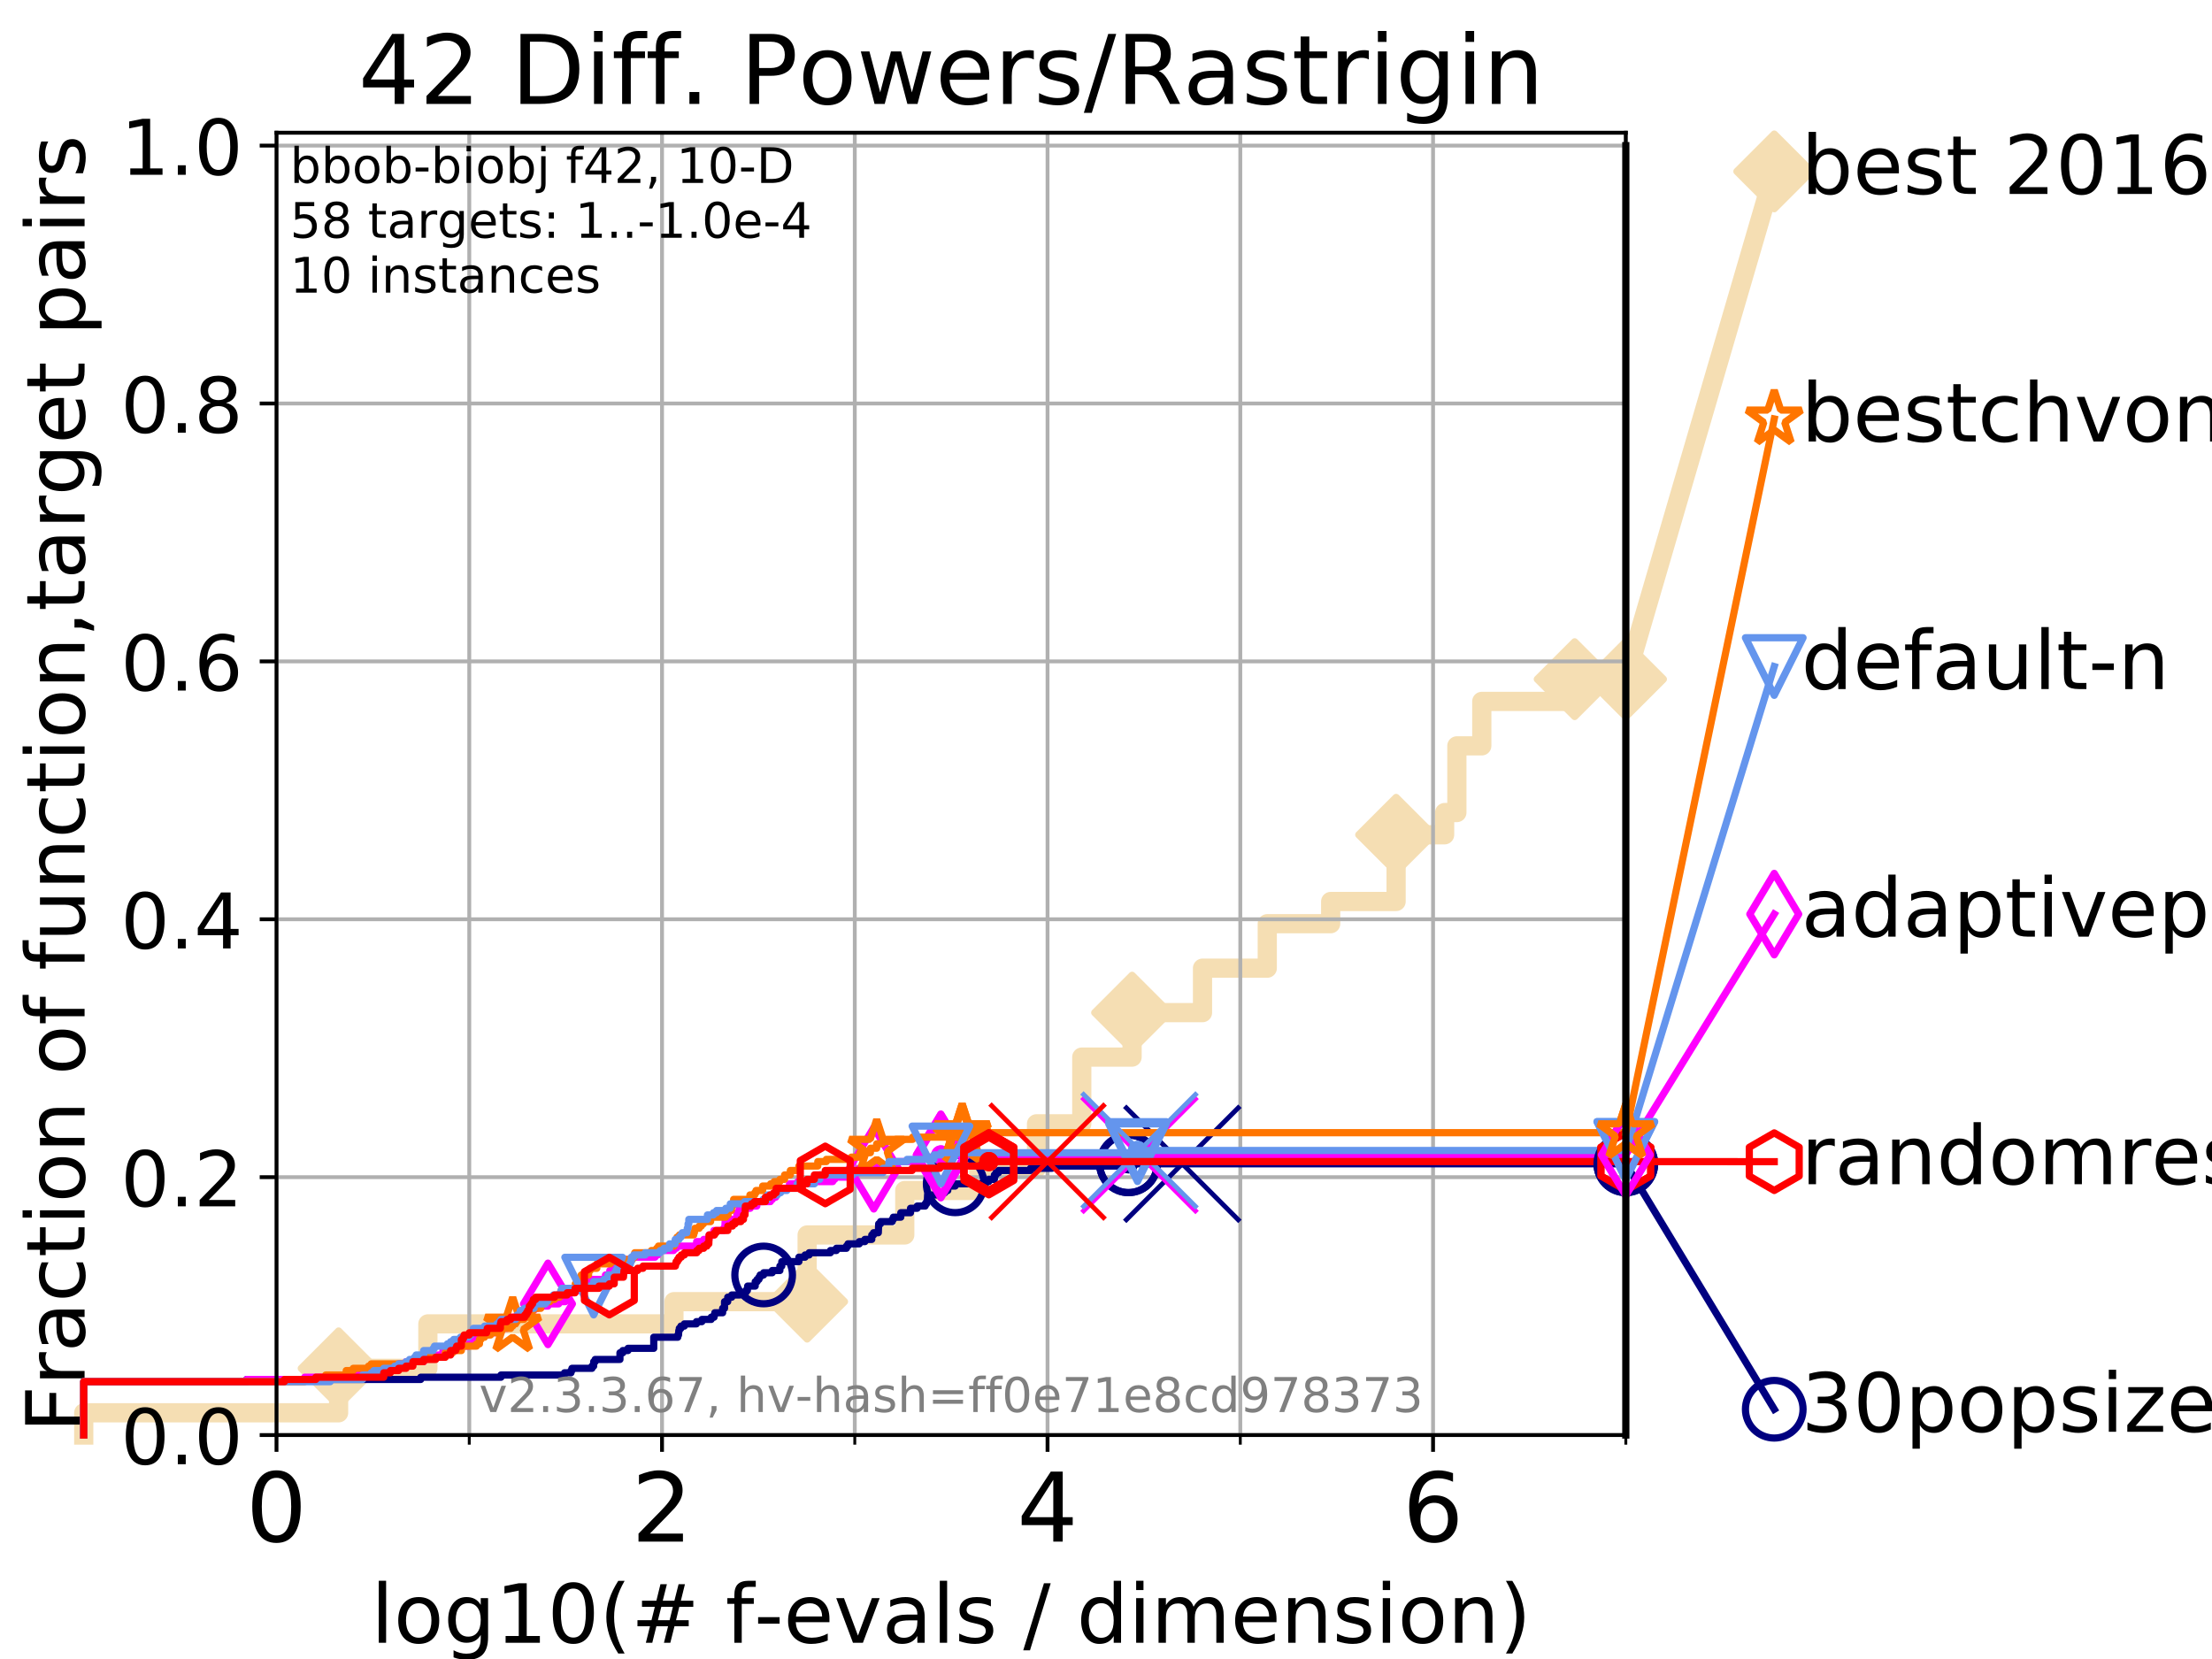 <?xml version="1.0" encoding="utf-8" standalone="no"?>
<!DOCTYPE svg PUBLIC "-//W3C//DTD SVG 1.1//EN"
  "http://www.w3.org/Graphics/SVG/1.1/DTD/svg11.dtd">
<!-- Created with matplotlib (https://matplotlib.org/) -->
<svg height="345.6pt" version="1.1" viewBox="0 0 460.8 345.6" width="460.8pt" xmlns="http://www.w3.org/2000/svg" xmlns:xlink="http://www.w3.org/1999/xlink">
 <defs>
  <style type="text/css">
*{stroke-linecap:butt;stroke-linejoin:round;}
  </style>
 </defs>
 <g id="figure_1">
  <g id="patch_1">
   <path d="M 0 345.6 
L 460.8 345.6 
L 460.8 0 
L 0 0 
z
" style="fill:#ffffff;"/>
  </g>
  <g id="axes_1">
   <g id="patch_2">
    <path d="M 57.6 298.944 
L 338.688 298.944 
L 338.688 27.648 
L 57.6 27.648 
z
" style="fill:#ffffff;"/>
   </g>
   <g id="line2d_1">
    <path d="M 17.445 298.944 
L 17.445 294.313 
L 70.539 294.313 
L 70.539 285.05 
L 89.135 285.05 
L 89.135 275.788 
L 140.394 275.788 
L 140.394 271.157 
L 168.141 271.157 
L 168.141 257.263 
L 188.481 257.263 
L 188.481 248.001 
L 203.884 248.001 
L 203.884 243.37 
L 215.925 243.37 
L 215.925 234.107 
L 225.353 234.107 
L 225.353 220.214 
L 235.833 220.214 
L 235.833 210.951 
L 250.504 210.951 
L 250.504 201.689 
L 263.995 201.689 
L 263.995 192.426 
L 277.204 192.426 
L 277.204 187.795 
L 290.835 187.795 
L 290.835 173.901 
L 300.942 173.901 
L 300.942 169.27 
L 303.493 169.27 
L 303.493 155.377 
L 308.683 155.377 
L 308.683 146.114 
L 328.029 146.114 
L 328.029 141.483 
L 338.688 141.483 
" style="fill:none;stroke:#f5deb3;stroke-linecap:square;stroke-width:4;"/>
   </g>
   <g id="line2d_2">
    <defs>
     <path d="M 0 7.778 
L 7.778 0 
L 0 -7.778 
L -7.778 0 
z
" id="m98f709e085" style="stroke:#f5deb3;stroke-linejoin:miter;stroke-width:1.5;"/>
    </defs>
    <g>
     <use style="fill:#f5deb3;stroke:#f5deb3;stroke-linejoin:miter;stroke-width:1.5;" x="70.539" xlink:href="#m98f709e085" y="285.05"/>
     <use style="fill:#f5deb3;stroke:#f5deb3;stroke-linejoin:miter;stroke-width:1.5;" x="168.141" xlink:href="#m98f709e085" y="271.157"/>
     <use style="fill:#f5deb3;stroke:#f5deb3;stroke-linejoin:miter;stroke-width:1.5;" x="235.833" xlink:href="#m98f709e085" y="210.951"/>
     <use style="fill:#f5deb3;stroke:#f5deb3;stroke-linejoin:miter;stroke-width:1.5;" x="290.835" xlink:href="#m98f709e085" y="173.901"/>
     <use style="fill:#f5deb3;stroke:#f5deb3;stroke-linejoin:miter;stroke-width:1.5;" x="328.029" xlink:href="#m98f709e085" y="141.483"/>
     <use style="fill:#f5deb3;stroke:#f5deb3;stroke-linejoin:miter;stroke-width:1.5;" x="338.688" xlink:href="#m98f709e085" y="141.483"/>
    </g>
   </g>
   <g id="line2d_3">
    <path style="fill:none;stroke:#f5deb3;stroke-linecap:square;stroke-width:4;"/>
    <g/>
   </g>
   <g id="line2d_4">
    <path d="M 338.688 141.483 
L 369.608 35.706 
" style="fill:none;stroke:#f5deb3;stroke-linecap:square;stroke-width:4;"/>
    <g>
     <use style="fill:#f5deb3;stroke:#f5deb3;stroke-linejoin:miter;stroke-width:1.5;" x="338.688" xlink:href="#m98f709e085" y="141.483"/>
     <use style="fill:#f5deb3;stroke:#f5deb3;stroke-linejoin:miter;stroke-width:1.5;" x="369.608" xlink:href="#m98f709e085" y="35.706"/>
    </g>
   </g>
   <g id="matplotlib.axis_1">
    <g id="xtick_1">
     <g id="line2d_5">
      <path clip-path="url(#p65877ec0cc)" d="M 57.6 298.944 
L 57.6 27.648 
" style="fill:none;stroke:#b0b0b0;stroke-linecap:square;stroke-width:0.8;"/>
     </g>
     <g id="line2d_6">
      <defs>
       <path d="M 0 0 
L 0 3.5 
" id="m6a83620211" style="stroke:#000000;stroke-width:0.8;"/>
      </defs>
      <g>
       <use style="stroke:#000000;stroke-width:0.8;" x="57.6" xlink:href="#m6a83620211" y="298.944"/>
      </g>
     </g>
     <g id="text_1">
      <!-- 0 -->
      <defs>
       <path d="M 31.781 66.406 
Q 24.172 66.406 20.328 58.906 
Q 16.5 51.422 16.5 36.375 
Q 16.5 21.391 20.328 13.891 
Q 24.172 6.391 31.781 6.391 
Q 39.453 6.391 43.281 13.891 
Q 47.125 21.391 47.125 36.375 
Q 47.125 51.422 43.281 58.906 
Q 39.453 66.406 31.781 66.406 
z
M 31.781 74.219 
Q 44.047 74.219 50.516 64.516 
Q 56.984 54.828 56.984 36.375 
Q 56.984 17.969 50.516 8.266 
Q 44.047 -1.422 31.781 -1.422 
Q 19.531 -1.422 13.062 8.266 
Q 6.594 17.969 6.594 36.375 
Q 6.594 54.828 13.062 64.516 
Q 19.531 74.219 31.781 74.219 
z
" id="DejaVuSans-48"/>
      </defs>
      <g transform="translate(51.237 321.141)scale(0.2 -0.2)">
       <use xlink:href="#DejaVuSans-48"/>
      </g>
     </g>
    </g>
    <g id="xtick_2">
     <g id="line2d_7">
      <path clip-path="url(#p65877ec0cc)" d="M 137.911 298.944 
L 137.911 27.648 
" style="fill:none;stroke:#b0b0b0;stroke-linecap:square;stroke-width:0.8;"/>
     </g>
     <g id="line2d_8">
      <g>
       <use style="stroke:#000000;stroke-width:0.8;" x="137.911" xlink:href="#m6a83620211" y="298.944"/>
      </g>
     </g>
     <g id="text_2">
      <!-- 2 -->
      <defs>
       <path d="M 19.188 8.297 
L 53.609 8.297 
L 53.609 0 
L 7.328 0 
L 7.328 8.297 
Q 12.938 14.109 22.625 23.891 
Q 32.328 33.688 34.812 36.531 
Q 39.547 41.844 41.422 45.531 
Q 43.312 49.219 43.312 52.781 
Q 43.312 58.594 39.234 62.25 
Q 35.156 65.922 28.609 65.922 
Q 23.969 65.922 18.812 64.312 
Q 13.672 62.703 7.812 59.422 
L 7.812 69.391 
Q 13.766 71.781 18.938 73 
Q 24.125 74.219 28.422 74.219 
Q 39.75 74.219 46.484 68.547 
Q 53.219 62.891 53.219 53.422 
Q 53.219 48.922 51.531 44.891 
Q 49.859 40.875 45.406 35.406 
Q 44.188 33.984 37.641 27.219 
Q 31.109 20.453 19.188 8.297 
z
" id="DejaVuSans-50"/>
      </defs>
      <g transform="translate(131.548 321.141)scale(0.2 -0.2)">
       <use xlink:href="#DejaVuSans-50"/>
      </g>
     </g>
    </g>
    <g id="xtick_3">
     <g id="line2d_9">
      <path clip-path="url(#p65877ec0cc)" d="M 218.222 298.944 
L 218.222 27.648 
" style="fill:none;stroke:#b0b0b0;stroke-linecap:square;stroke-width:0.8;"/>
     </g>
     <g id="line2d_10">
      <g>
       <use style="stroke:#000000;stroke-width:0.8;" x="218.222" xlink:href="#m6a83620211" y="298.944"/>
      </g>
     </g>
     <g id="text_3">
      <!-- 4 -->
      <defs>
       <path d="M 37.797 64.312 
L 12.891 25.391 
L 37.797 25.391 
z
M 35.203 72.906 
L 47.609 72.906 
L 47.609 25.391 
L 58.016 25.391 
L 58.016 17.188 
L 47.609 17.188 
L 47.609 0 
L 37.797 0 
L 37.797 17.188 
L 4.891 17.188 
L 4.891 26.703 
z
" id="DejaVuSans-52"/>
      </defs>
      <g transform="translate(211.859 321.141)scale(0.2 -0.2)">
       <use xlink:href="#DejaVuSans-52"/>
      </g>
     </g>
    </g>
    <g id="xtick_4">
     <g id="line2d_11">
      <path clip-path="url(#p65877ec0cc)" d="M 298.533 298.944 
L 298.533 27.648 
" style="fill:none;stroke:#b0b0b0;stroke-linecap:square;stroke-width:0.8;"/>
     </g>
     <g id="line2d_12">
      <g>
       <use style="stroke:#000000;stroke-width:0.8;" x="298.533" xlink:href="#m6a83620211" y="298.944"/>
      </g>
     </g>
     <g id="text_4">
      <!-- 6 -->
      <defs>
       <path d="M 33.016 40.375 
Q 26.375 40.375 22.484 35.828 
Q 18.609 31.297 18.609 23.391 
Q 18.609 15.531 22.484 10.953 
Q 26.375 6.391 33.016 6.391 
Q 39.656 6.391 43.531 10.953 
Q 47.406 15.531 47.406 23.391 
Q 47.406 31.297 43.531 35.828 
Q 39.656 40.375 33.016 40.375 
z
M 52.594 71.297 
L 52.594 62.312 
Q 48.875 64.062 45.094 64.984 
Q 41.312 65.922 37.594 65.922 
Q 27.828 65.922 22.672 59.328 
Q 17.531 52.734 16.797 39.406 
Q 19.672 43.656 24.016 45.922 
Q 28.375 48.188 33.594 48.188 
Q 44.578 48.188 50.953 41.516 
Q 57.328 34.859 57.328 23.391 
Q 57.328 12.156 50.688 5.359 
Q 44.047 -1.422 33.016 -1.422 
Q 20.359 -1.422 13.672 8.266 
Q 6.984 17.969 6.984 36.375 
Q 6.984 53.656 15.188 63.938 
Q 23.391 74.219 37.203 74.219 
Q 40.922 74.219 44.703 73.484 
Q 48.484 72.75 52.594 71.297 
z
" id="DejaVuSans-54"/>
      </defs>
      <g transform="translate(292.17 321.141)scale(0.2 -0.2)">
       <use xlink:href="#DejaVuSans-54"/>
      </g>
     </g>
    </g>
    <g id="xtick_5">
     <g id="line2d_13">
      <path clip-path="url(#p65877ec0cc)" d="M 97.755 298.944 
L 97.755 27.648 
" style="fill:none;stroke:#b0b0b0;stroke-linecap:square;stroke-width:0.8;"/>
     </g>
     <g id="line2d_14">
      <defs>
       <path d="M 0 0 
L 0 2 
" id="m9e0b569716" style="stroke:#000000;stroke-width:0.6;"/>
      </defs>
      <g>
       <use style="stroke:#000000;stroke-width:0.6;" x="97.755" xlink:href="#m9e0b569716" y="298.944"/>
      </g>
     </g>
    </g>
    <g id="xtick_6">
     <g id="line2d_15">
      <path clip-path="url(#p65877ec0cc)" d="M 178.066 298.944 
L 178.066 27.648 
" style="fill:none;stroke:#b0b0b0;stroke-linecap:square;stroke-width:0.8;"/>
     </g>
     <g id="line2d_16">
      <g>
       <use style="stroke:#000000;stroke-width:0.6;" x="178.066" xlink:href="#m9e0b569716" y="298.944"/>
      </g>
     </g>
    </g>
    <g id="xtick_7">
     <g id="line2d_17">
      <path clip-path="url(#p65877ec0cc)" d="M 258.377 298.944 
L 258.377 27.648 
" style="fill:none;stroke:#b0b0b0;stroke-linecap:square;stroke-width:0.8;"/>
     </g>
     <g id="line2d_18">
      <g>
       <use style="stroke:#000000;stroke-width:0.6;" x="258.377" xlink:href="#m9e0b569716" y="298.944"/>
      </g>
     </g>
    </g>
    <g id="xtick_8">
     <g id="line2d_19">
      <path clip-path="url(#p65877ec0cc)" d="M 338.688 298.944 
L 338.688 27.648 
" style="fill:none;stroke:#b0b0b0;stroke-linecap:square;stroke-width:0.8;"/>
     </g>
     <g id="line2d_20">
      <g>
       <use style="stroke:#000000;stroke-width:0.6;" x="338.688" xlink:href="#m9e0b569716" y="298.944"/>
      </g>
     </g>
    </g>
    <g id="text_5">
     <!-- log10(# f-evals / dimension) -->
     <defs>
      <path d="M 9.422 75.984 
L 18.406 75.984 
L 18.406 0 
L 9.422 0 
z
" id="DejaVuSans-108"/>
      <path d="M 30.609 48.391 
Q 23.391 48.391 19.188 42.75 
Q 14.984 37.109 14.984 27.297 
Q 14.984 17.484 19.156 11.844 
Q 23.344 6.203 30.609 6.203 
Q 37.797 6.203 41.984 11.859 
Q 46.188 17.531 46.188 27.297 
Q 46.188 37.016 41.984 42.703 
Q 37.797 48.391 30.609 48.391 
z
M 30.609 56 
Q 42.328 56 49.016 48.375 
Q 55.719 40.766 55.719 27.297 
Q 55.719 13.875 49.016 6.219 
Q 42.328 -1.422 30.609 -1.422 
Q 18.844 -1.422 12.172 6.219 
Q 5.516 13.875 5.516 27.297 
Q 5.516 40.766 12.172 48.375 
Q 18.844 56 30.609 56 
z
" id="DejaVuSans-111"/>
      <path d="M 45.406 27.984 
Q 45.406 37.75 41.375 43.109 
Q 37.359 48.484 30.078 48.484 
Q 22.859 48.484 18.828 43.109 
Q 14.797 37.75 14.797 27.984 
Q 14.797 18.266 18.828 12.891 
Q 22.859 7.516 30.078 7.516 
Q 37.359 7.516 41.375 12.891 
Q 45.406 18.266 45.406 27.984 
z
M 54.391 6.781 
Q 54.391 -7.172 48.188 -13.984 
Q 42 -20.797 29.203 -20.797 
Q 24.469 -20.797 20.266 -20.094 
Q 16.062 -19.391 12.109 -17.922 
L 12.109 -9.188 
Q 16.062 -11.328 19.922 -12.344 
Q 23.781 -13.375 27.781 -13.375 
Q 36.625 -13.375 41.016 -8.766 
Q 45.406 -4.156 45.406 5.172 
L 45.406 9.625 
Q 42.625 4.781 38.281 2.391 
Q 33.938 0 27.875 0 
Q 17.828 0 11.672 7.656 
Q 5.516 15.328 5.516 27.984 
Q 5.516 40.672 11.672 48.328 
Q 17.828 56 27.875 56 
Q 33.938 56 38.281 53.609 
Q 42.625 51.219 45.406 46.391 
L 45.406 54.688 
L 54.391 54.688 
z
" id="DejaVuSans-103"/>
      <path d="M 12.406 8.297 
L 28.516 8.297 
L 28.516 63.922 
L 10.984 60.406 
L 10.984 69.391 
L 28.422 72.906 
L 38.281 72.906 
L 38.281 8.297 
L 54.391 8.297 
L 54.391 0 
L 12.406 0 
z
" id="DejaVuSans-49"/>
      <path d="M 31 75.875 
Q 24.469 64.656 21.281 53.656 
Q 18.109 42.672 18.109 31.391 
Q 18.109 20.125 21.312 9.062 
Q 24.516 -2 31 -13.188 
L 23.188 -13.188 
Q 15.875 -1.703 12.234 9.375 
Q 8.594 20.453 8.594 31.391 
Q 8.594 42.281 12.203 53.312 
Q 15.828 64.359 23.188 75.875 
z
" id="DejaVuSans-40"/>
      <path d="M 51.125 44 
L 36.922 44 
L 32.812 27.688 
L 47.125 27.688 
z
M 43.797 71.781 
L 38.719 51.516 
L 52.984 51.516 
L 58.109 71.781 
L 65.922 71.781 
L 60.891 51.516 
L 76.125 51.516 
L 76.125 44 
L 58.984 44 
L 54.984 27.688 
L 70.516 27.688 
L 70.516 20.219 
L 53.078 20.219 
L 48 0 
L 40.188 0 
L 45.219 20.219 
L 30.906 20.219 
L 25.875 0 
L 18.016 0 
L 23.094 20.219 
L 7.719 20.219 
L 7.719 27.688 
L 24.906 27.688 
L 29 44 
L 13.281 44 
L 13.281 51.516 
L 30.906 51.516 
L 35.891 71.781 
z
" id="DejaVuSans-35"/>
      <path id="DejaVuSans-32"/>
      <path d="M 37.109 75.984 
L 37.109 68.5 
L 28.516 68.5 
Q 23.688 68.5 21.797 66.547 
Q 19.922 64.594 19.922 59.516 
L 19.922 54.688 
L 34.719 54.688 
L 34.719 47.703 
L 19.922 47.703 
L 19.922 0 
L 10.891 0 
L 10.891 47.703 
L 2.297 47.703 
L 2.297 54.688 
L 10.891 54.688 
L 10.891 58.5 
Q 10.891 67.625 15.141 71.797 
Q 19.391 75.984 28.609 75.984 
z
" id="DejaVuSans-102"/>
      <path d="M 4.891 31.391 
L 31.203 31.391 
L 31.203 23.391 
L 4.891 23.391 
z
" id="DejaVuSans-45"/>
      <path d="M 56.203 29.594 
L 56.203 25.203 
L 14.891 25.203 
Q 15.484 15.922 20.484 11.062 
Q 25.484 6.203 34.422 6.203 
Q 39.594 6.203 44.453 7.469 
Q 49.312 8.734 54.109 11.281 
L 54.109 2.781 
Q 49.266 0.734 44.188 -0.344 
Q 39.109 -1.422 33.891 -1.422 
Q 20.797 -1.422 13.156 6.188 
Q 5.516 13.812 5.516 26.812 
Q 5.516 40.234 12.766 48.109 
Q 20.016 56 32.328 56 
Q 43.359 56 49.781 48.891 
Q 56.203 41.797 56.203 29.594 
z
M 47.219 32.234 
Q 47.125 39.594 43.094 43.984 
Q 39.062 48.391 32.422 48.391 
Q 24.906 48.391 20.391 44.141 
Q 15.875 39.891 15.188 32.172 
z
" id="DejaVuSans-101"/>
      <path d="M 2.984 54.688 
L 12.5 54.688 
L 29.594 8.797 
L 46.688 54.688 
L 56.203 54.688 
L 35.688 0 
L 23.484 0 
z
" id="DejaVuSans-118"/>
      <path d="M 34.281 27.484 
Q 23.391 27.484 19.188 25 
Q 14.984 22.516 14.984 16.5 
Q 14.984 11.719 18.141 8.906 
Q 21.297 6.109 26.703 6.109 
Q 34.188 6.109 38.703 11.406 
Q 43.219 16.703 43.219 25.484 
L 43.219 27.484 
z
M 52.203 31.203 
L 52.203 0 
L 43.219 0 
L 43.219 8.297 
Q 40.141 3.328 35.547 0.953 
Q 30.953 -1.422 24.312 -1.422 
Q 15.922 -1.422 10.953 3.297 
Q 6 8.016 6 15.922 
Q 6 25.141 12.172 29.828 
Q 18.359 34.516 30.609 34.516 
L 43.219 34.516 
L 43.219 35.406 
Q 43.219 41.609 39.141 45 
Q 35.062 48.391 27.688 48.391 
Q 23 48.391 18.547 47.266 
Q 14.109 46.141 10.016 43.891 
L 10.016 52.203 
Q 14.938 54.109 19.578 55.047 
Q 24.219 56 28.609 56 
Q 40.484 56 46.344 49.844 
Q 52.203 43.703 52.203 31.203 
z
" id="DejaVuSans-97"/>
      <path d="M 44.281 53.078 
L 44.281 44.578 
Q 40.484 46.531 36.375 47.5 
Q 32.281 48.484 27.875 48.484 
Q 21.188 48.484 17.844 46.438 
Q 14.5 44.391 14.5 40.281 
Q 14.5 37.156 16.891 35.375 
Q 19.281 33.594 26.516 31.984 
L 29.594 31.297 
Q 39.156 29.25 43.188 25.516 
Q 47.219 21.781 47.219 15.094 
Q 47.219 7.469 41.188 3.016 
Q 35.156 -1.422 24.609 -1.422 
Q 20.219 -1.422 15.453 -0.562 
Q 10.688 0.297 5.422 2 
L 5.422 11.281 
Q 10.406 8.688 15.234 7.391 
Q 20.062 6.109 24.812 6.109 
Q 31.156 6.109 34.562 8.281 
Q 37.984 10.453 37.984 14.406 
Q 37.984 18.062 35.516 20.016 
Q 33.062 21.969 24.703 23.781 
L 21.578 24.516 
Q 13.234 26.266 9.516 29.906 
Q 5.812 33.547 5.812 39.891 
Q 5.812 47.609 11.281 51.797 
Q 16.75 56 26.812 56 
Q 31.781 56 36.172 55.266 
Q 40.578 54.547 44.281 53.078 
z
" id="DejaVuSans-115"/>
      <path d="M 25.391 72.906 
L 33.688 72.906 
L 8.297 -9.281 
L 0 -9.281 
z
" id="DejaVuSans-47"/>
      <path d="M 45.406 46.391 
L 45.406 75.984 
L 54.391 75.984 
L 54.391 0 
L 45.406 0 
L 45.406 8.203 
Q 42.578 3.328 38.25 0.953 
Q 33.938 -1.422 27.875 -1.422 
Q 17.969 -1.422 11.734 6.484 
Q 5.516 14.406 5.516 27.297 
Q 5.516 40.188 11.734 48.094 
Q 17.969 56 27.875 56 
Q 33.938 56 38.25 53.625 
Q 42.578 51.266 45.406 46.391 
z
M 14.797 27.297 
Q 14.797 17.391 18.875 11.75 
Q 22.953 6.109 30.078 6.109 
Q 37.203 6.109 41.297 11.75 
Q 45.406 17.391 45.406 27.297 
Q 45.406 37.203 41.297 42.844 
Q 37.203 48.484 30.078 48.484 
Q 22.953 48.484 18.875 42.844 
Q 14.797 37.203 14.797 27.297 
z
" id="DejaVuSans-100"/>
      <path d="M 9.422 54.688 
L 18.406 54.688 
L 18.406 0 
L 9.422 0 
z
M 9.422 75.984 
L 18.406 75.984 
L 18.406 64.594 
L 9.422 64.594 
z
" id="DejaVuSans-105"/>
      <path d="M 52 44.188 
Q 55.375 50.25 60.062 53.125 
Q 64.75 56 71.094 56 
Q 79.641 56 84.281 50.016 
Q 88.922 44.047 88.922 33.016 
L 88.922 0 
L 79.891 0 
L 79.891 32.719 
Q 79.891 40.578 77.094 44.375 
Q 74.312 48.188 68.609 48.188 
Q 61.625 48.188 57.562 43.547 
Q 53.516 38.922 53.516 30.906 
L 53.516 0 
L 44.484 0 
L 44.484 32.719 
Q 44.484 40.625 41.703 44.406 
Q 38.922 48.188 33.109 48.188 
Q 26.219 48.188 22.156 43.531 
Q 18.109 38.875 18.109 30.906 
L 18.109 0 
L 9.078 0 
L 9.078 54.688 
L 18.109 54.688 
L 18.109 46.188 
Q 21.188 51.219 25.484 53.609 
Q 29.781 56 35.688 56 
Q 41.656 56 45.828 52.969 
Q 50 49.953 52 44.188 
z
" id="DejaVuSans-109"/>
      <path d="M 54.891 33.016 
L 54.891 0 
L 45.906 0 
L 45.906 32.719 
Q 45.906 40.484 42.875 44.328 
Q 39.844 48.188 33.797 48.188 
Q 26.516 48.188 22.312 43.547 
Q 18.109 38.922 18.109 30.906 
L 18.109 0 
L 9.078 0 
L 9.078 54.688 
L 18.109 54.688 
L 18.109 46.188 
Q 21.344 51.125 25.703 53.562 
Q 30.078 56 35.797 56 
Q 45.219 56 50.047 50.172 
Q 54.891 44.344 54.891 33.016 
z
" id="DejaVuSans-110"/>
      <path d="M 8.016 75.875 
L 15.828 75.875 
Q 23.141 64.359 26.781 53.312 
Q 30.422 42.281 30.422 31.391 
Q 30.422 20.453 26.781 9.375 
Q 23.141 -1.703 15.828 -13.188 
L 8.016 -13.188 
Q 14.5 -2 17.703 9.062 
Q 20.906 20.125 20.906 31.391 
Q 20.906 42.672 17.703 53.656 
Q 14.5 64.656 8.016 75.875 
z
" id="DejaVuSans-41"/>
     </defs>
     <g transform="translate(77.303 342.218)scale(0.17 -0.17)">
      <use xlink:href="#DejaVuSans-108"/>
      <use x="27.783" xlink:href="#DejaVuSans-111"/>
      <use x="88.965" xlink:href="#DejaVuSans-103"/>
      <use x="152.441" xlink:href="#DejaVuSans-49"/>
      <use x="216.064" xlink:href="#DejaVuSans-48"/>
      <use x="279.688" xlink:href="#DejaVuSans-40"/>
      <use x="318.701" xlink:href="#DejaVuSans-35"/>
      <use x="402.49" xlink:href="#DejaVuSans-32"/>
      <use x="434.277" xlink:href="#DejaVuSans-102"/>
      <use x="469.404" xlink:href="#DejaVuSans-45"/>
      <use x="505.488" xlink:href="#DejaVuSans-101"/>
      <use x="567.012" xlink:href="#DejaVuSans-118"/>
      <use x="626.191" xlink:href="#DejaVuSans-97"/>
      <use x="687.471" xlink:href="#DejaVuSans-108"/>
      <use x="715.254" xlink:href="#DejaVuSans-115"/>
      <use x="767.354" xlink:href="#DejaVuSans-32"/>
      <use x="799.141" xlink:href="#DejaVuSans-47"/>
      <use x="832.832" xlink:href="#DejaVuSans-32"/>
      <use x="864.619" xlink:href="#DejaVuSans-100"/>
      <use x="928.096" xlink:href="#DejaVuSans-105"/>
      <use x="955.879" xlink:href="#DejaVuSans-109"/>
      <use x="1053.291" xlink:href="#DejaVuSans-101"/>
      <use x="1114.814" xlink:href="#DejaVuSans-110"/>
      <use x="1178.193" xlink:href="#DejaVuSans-115"/>
      <use x="1230.293" xlink:href="#DejaVuSans-105"/>
      <use x="1258.076" xlink:href="#DejaVuSans-111"/>
      <use x="1319.258" xlink:href="#DejaVuSans-110"/>
      <use x="1382.637" xlink:href="#DejaVuSans-41"/>
     </g>
    </g>
   </g>
   <g id="matplotlib.axis_2">
    <g id="ytick_1">
     <g id="line2d_21">
      <path clip-path="url(#p65877ec0cc)" d="M 57.6 298.944 
L 338.688 298.944 
" style="fill:none;stroke:#b0b0b0;stroke-linecap:square;stroke-width:0.8;"/>
     </g>
     <g id="line2d_22">
      <defs>
       <path d="M 0 0 
L -3.5 0 
" id="mef8a0afe56" style="stroke:#000000;stroke-width:0.8;"/>
      </defs>
      <g>
       <use style="stroke:#000000;stroke-width:0.8;" x="57.6" xlink:href="#mef8a0afe56" y="298.944"/>
      </g>
     </g>
     <g id="text_6">
      <!-- 0.0 -->
      <defs>
       <path d="M 10.688 12.406 
L 21 12.406 
L 21 0 
L 10.688 0 
z
" id="DejaVuSans-46"/>
      </defs>
      <g transform="translate(25.155 305.023)scale(0.16 -0.16)">
       <use xlink:href="#DejaVuSans-48"/>
       <use x="63.623" xlink:href="#DejaVuSans-46"/>
       <use x="95.41" xlink:href="#DejaVuSans-48"/>
      </g>
     </g>
    </g>
    <g id="ytick_2">
     <g id="line2d_23">
      <path clip-path="url(#p65877ec0cc)" d="M 57.6 245.222 
L 338.688 245.222 
" style="fill:none;stroke:#b0b0b0;stroke-linecap:square;stroke-width:0.8;"/>
     </g>
     <g id="line2d_24">
      <g>
       <use style="stroke:#000000;stroke-width:0.8;" x="57.6" xlink:href="#mef8a0afe56" y="245.222"/>
      </g>
     </g>
     <g id="text_7">
      <!-- 0.2 -->
      <g transform="translate(25.155 251.301)scale(0.16 -0.16)">
       <use xlink:href="#DejaVuSans-48"/>
       <use x="63.623" xlink:href="#DejaVuSans-46"/>
       <use x="95.41" xlink:href="#DejaVuSans-50"/>
      </g>
     </g>
    </g>
    <g id="ytick_3">
     <g id="line2d_25">
      <path clip-path="url(#p65877ec0cc)" d="M 57.6 191.5 
L 338.688 191.5 
" style="fill:none;stroke:#b0b0b0;stroke-linecap:square;stroke-width:0.8;"/>
     </g>
     <g id="line2d_26">
      <g>
       <use style="stroke:#000000;stroke-width:0.8;" x="57.6" xlink:href="#mef8a0afe56" y="191.5"/>
      </g>
     </g>
     <g id="text_8">
      <!-- 0.4 -->
      <g transform="translate(25.155 197.579)scale(0.16 -0.16)">
       <use xlink:href="#DejaVuSans-48"/>
       <use x="63.623" xlink:href="#DejaVuSans-46"/>
       <use x="95.41" xlink:href="#DejaVuSans-52"/>
      </g>
     </g>
    </g>
    <g id="ytick_4">
     <g id="line2d_27">
      <path clip-path="url(#p65877ec0cc)" d="M 57.6 137.778 
L 338.688 137.778 
" style="fill:none;stroke:#b0b0b0;stroke-linecap:square;stroke-width:0.8;"/>
     </g>
     <g id="line2d_28">
      <g>
       <use style="stroke:#000000;stroke-width:0.8;" x="57.6" xlink:href="#mef8a0afe56" y="137.778"/>
      </g>
     </g>
     <g id="text_9">
      <!-- 0.6 -->
      <g transform="translate(25.155 143.857)scale(0.16 -0.16)">
       <use xlink:href="#DejaVuSans-48"/>
       <use x="63.623" xlink:href="#DejaVuSans-46"/>
       <use x="95.41" xlink:href="#DejaVuSans-54"/>
      </g>
     </g>
    </g>
    <g id="ytick_5">
     <g id="line2d_29">
      <path clip-path="url(#p65877ec0cc)" d="M 57.6 84.056 
L 338.688 84.056 
" style="fill:none;stroke:#b0b0b0;stroke-linecap:square;stroke-width:0.8;"/>
     </g>
     <g id="line2d_30">
      <g>
       <use style="stroke:#000000;stroke-width:0.8;" x="57.6" xlink:href="#mef8a0afe56" y="84.056"/>
      </g>
     </g>
     <g id="text_10">
      <!-- 0.8 -->
      <defs>
       <path d="M 31.781 34.625 
Q 24.75 34.625 20.719 30.859 
Q 16.703 27.094 16.703 20.516 
Q 16.703 13.922 20.719 10.156 
Q 24.75 6.391 31.781 6.391 
Q 38.812 6.391 42.859 10.172 
Q 46.922 13.969 46.922 20.516 
Q 46.922 27.094 42.891 30.859 
Q 38.875 34.625 31.781 34.625 
z
M 21.922 38.812 
Q 15.578 40.375 12.031 44.719 
Q 8.5 49.078 8.5 55.328 
Q 8.5 64.062 14.719 69.141 
Q 20.953 74.219 31.781 74.219 
Q 42.672 74.219 48.875 69.141 
Q 55.078 64.062 55.078 55.328 
Q 55.078 49.078 51.531 44.719 
Q 48 40.375 41.703 38.812 
Q 48.828 37.156 52.797 32.312 
Q 56.781 27.484 56.781 20.516 
Q 56.781 9.906 50.312 4.234 
Q 43.844 -1.422 31.781 -1.422 
Q 19.734 -1.422 13.25 4.234 
Q 6.781 9.906 6.781 20.516 
Q 6.781 27.484 10.781 32.312 
Q 14.797 37.156 21.922 38.812 
z
M 18.312 54.391 
Q 18.312 48.734 21.844 45.562 
Q 25.391 42.391 31.781 42.391 
Q 38.141 42.391 41.719 45.562 
Q 45.312 48.734 45.312 54.391 
Q 45.312 60.062 41.719 63.234 
Q 38.141 66.406 31.781 66.406 
Q 25.391 66.406 21.844 63.234 
Q 18.312 60.062 18.312 54.391 
z
" id="DejaVuSans-56"/>
      </defs>
      <g transform="translate(25.155 90.135)scale(0.16 -0.16)">
       <use xlink:href="#DejaVuSans-48"/>
       <use x="63.623" xlink:href="#DejaVuSans-46"/>
       <use x="95.41" xlink:href="#DejaVuSans-56"/>
      </g>
     </g>
    </g>
    <g id="ytick_6">
     <g id="line2d_31">
      <path clip-path="url(#p65877ec0cc)" d="M 57.6 30.334 
L 338.688 30.334 
" style="fill:none;stroke:#b0b0b0;stroke-linecap:square;stroke-width:0.8;"/>
     </g>
     <g id="line2d_32">
      <g>
       <use style="stroke:#000000;stroke-width:0.8;" x="57.6" xlink:href="#mef8a0afe56" y="30.334"/>
      </g>
     </g>
     <g id="text_11">
      <!-- 1.0 -->
      <g transform="translate(25.155 36.413)scale(0.16 -0.16)">
       <use xlink:href="#DejaVuSans-49"/>
       <use x="63.623" xlink:href="#DejaVuSans-46"/>
       <use x="95.41" xlink:href="#DejaVuSans-48"/>
      </g>
     </g>
    </g>
    <g id="text_12">
     <!-- Fraction of function,target pairs -->
     <defs>
      <path d="M 9.812 72.906 
L 51.703 72.906 
L 51.703 64.594 
L 19.672 64.594 
L 19.672 43.109 
L 48.578 43.109 
L 48.578 34.812 
L 19.672 34.812 
L 19.672 0 
L 9.812 0 
z
" id="DejaVuSans-70"/>
      <path d="M 41.109 46.297 
Q 39.594 47.172 37.812 47.578 
Q 36.031 48 33.891 48 
Q 26.266 48 22.188 43.047 
Q 18.109 38.094 18.109 28.812 
L 18.109 0 
L 9.078 0 
L 9.078 54.688 
L 18.109 54.688 
L 18.109 46.188 
Q 20.953 51.172 25.484 53.578 
Q 30.031 56 36.531 56 
Q 37.453 56 38.578 55.875 
Q 39.703 55.766 41.062 55.516 
z
" id="DejaVuSans-114"/>
      <path d="M 48.781 52.594 
L 48.781 44.188 
Q 44.969 46.297 41.141 47.344 
Q 37.312 48.391 33.406 48.391 
Q 24.656 48.391 19.812 42.844 
Q 14.984 37.312 14.984 27.297 
Q 14.984 17.281 19.812 11.734 
Q 24.656 6.203 33.406 6.203 
Q 37.312 6.203 41.141 7.25 
Q 44.969 8.297 48.781 10.406 
L 48.781 2.094 
Q 45.016 0.344 40.984 -0.531 
Q 36.969 -1.422 32.422 -1.422 
Q 20.062 -1.422 12.781 6.344 
Q 5.516 14.109 5.516 27.297 
Q 5.516 40.672 12.859 48.328 
Q 20.219 56 33.016 56 
Q 37.156 56 41.109 55.141 
Q 45.062 54.297 48.781 52.594 
z
" id="DejaVuSans-99"/>
      <path d="M 18.312 70.219 
L 18.312 54.688 
L 36.812 54.688 
L 36.812 47.703 
L 18.312 47.703 
L 18.312 18.016 
Q 18.312 11.328 20.141 9.422 
Q 21.969 7.516 27.594 7.516 
L 36.812 7.516 
L 36.812 0 
L 27.594 0 
Q 17.188 0 13.234 3.875 
Q 9.281 7.766 9.281 18.016 
L 9.281 47.703 
L 2.688 47.703 
L 2.688 54.688 
L 9.281 54.688 
L 9.281 70.219 
z
" id="DejaVuSans-116"/>
      <path d="M 8.5 21.578 
L 8.5 54.688 
L 17.484 54.688 
L 17.484 21.922 
Q 17.484 14.156 20.5 10.266 
Q 23.531 6.391 29.594 6.391 
Q 36.859 6.391 41.078 11.031 
Q 45.312 15.672 45.312 23.688 
L 45.312 54.688 
L 54.297 54.688 
L 54.297 0 
L 45.312 0 
L 45.312 8.406 
Q 42.047 3.422 37.719 1 
Q 33.406 -1.422 27.688 -1.422 
Q 18.266 -1.422 13.375 4.438 
Q 8.5 10.297 8.5 21.578 
z
M 31.109 56 
z
" id="DejaVuSans-117"/>
      <path d="M 11.719 12.406 
L 22.016 12.406 
L 22.016 4 
L 14.016 -11.625 
L 7.719 -11.625 
L 11.719 4 
z
" id="DejaVuSans-44"/>
      <path d="M 18.109 8.203 
L 18.109 -20.797 
L 9.078 -20.797 
L 9.078 54.688 
L 18.109 54.688 
L 18.109 46.391 
Q 20.953 51.266 25.266 53.625 
Q 29.594 56 35.594 56 
Q 45.562 56 51.781 48.094 
Q 58.016 40.188 58.016 27.297 
Q 58.016 14.406 51.781 6.484 
Q 45.562 -1.422 35.594 -1.422 
Q 29.594 -1.422 25.266 0.953 
Q 20.953 3.328 18.109 8.203 
z
M 48.688 27.297 
Q 48.688 37.203 44.609 42.844 
Q 40.531 48.484 33.406 48.484 
Q 26.266 48.484 22.188 42.844 
Q 18.109 37.203 18.109 27.297 
Q 18.109 17.391 22.188 11.75 
Q 26.266 6.109 33.406 6.109 
Q 40.531 6.109 44.609 11.75 
Q 48.688 17.391 48.688 27.297 
z
" id="DejaVuSans-112"/>
     </defs>
     <g transform="translate(17.62 298.435)rotate(-90)scale(0.17 -0.17)">
      <use xlink:href="#DejaVuSans-70"/>
      <use x="57.41" xlink:href="#DejaVuSans-114"/>
      <use x="98.523" xlink:href="#DejaVuSans-97"/>
      <use x="159.803" xlink:href="#DejaVuSans-99"/>
      <use x="214.783" xlink:href="#DejaVuSans-116"/>
      <use x="253.992" xlink:href="#DejaVuSans-105"/>
      <use x="281.775" xlink:href="#DejaVuSans-111"/>
      <use x="342.957" xlink:href="#DejaVuSans-110"/>
      <use x="406.336" xlink:href="#DejaVuSans-32"/>
      <use x="438.123" xlink:href="#DejaVuSans-111"/>
      <use x="499.305" xlink:href="#DejaVuSans-102"/>
      <use x="534.51" xlink:href="#DejaVuSans-32"/>
      <use x="566.297" xlink:href="#DejaVuSans-102"/>
      <use x="601.502" xlink:href="#DejaVuSans-117"/>
      <use x="664.881" xlink:href="#DejaVuSans-110"/>
      <use x="728.26" xlink:href="#DejaVuSans-99"/>
      <use x="783.24" xlink:href="#DejaVuSans-116"/>
      <use x="822.449" xlink:href="#DejaVuSans-105"/>
      <use x="850.232" xlink:href="#DejaVuSans-111"/>
      <use x="911.414" xlink:href="#DejaVuSans-110"/>
      <use x="974.793" xlink:href="#DejaVuSans-44"/>
      <use x="1006.58" xlink:href="#DejaVuSans-116"/>
      <use x="1045.789" xlink:href="#DejaVuSans-97"/>
      <use x="1107.068" xlink:href="#DejaVuSans-114"/>
      <use x="1148.166" xlink:href="#DejaVuSans-103"/>
      <use x="1211.643" xlink:href="#DejaVuSans-101"/>
      <use x="1273.166" xlink:href="#DejaVuSans-116"/>
      <use x="1312.375" xlink:href="#DejaVuSans-32"/>
      <use x="1344.162" xlink:href="#DejaVuSans-112"/>
      <use x="1407.639" xlink:href="#DejaVuSans-97"/>
      <use x="1468.918" xlink:href="#DejaVuSans-105"/>
      <use x="1496.701" xlink:href="#DejaVuSans-114"/>
      <use x="1537.814" xlink:href="#DejaVuSans-115"/>
     </g>
    </g>
   </g>
   <g id="line2d_33">
    <defs>
     <path d="M 0 1.5 
C 0.398 1.5 0.779 1.342 1.061 1.061 
C 1.342 0.779 1.5 0.398 1.5 0 
C 1.5 -0.398 1.342 -0.779 1.061 -1.061 
C 0.779 -1.342 0.398 -1.5 0 -1.5 
C -0.398 -1.5 -0.779 -1.342 -1.061 -1.061 
C -1.342 -0.779 -1.5 -0.398 -1.5 0 
C -1.5 0.398 -1.342 0.779 -1.061 1.061 
C -0.779 1.342 -0.398 1.5 0 1.5 
z
" id="m56eedc639d" style="stroke:#f5deb3;"/>
    </defs>
    <g>
     <use style="fill:#f5deb3;stroke:#f5deb3;" x="328.029" xlink:href="#m56eedc639d" y="141.483"/>
     <use style="fill:#f5deb3;stroke:#f5deb3;" x="328.029" xlink:href="#m56eedc639d" y="141.483"/>
    </g>
   </g>
   <g id="line2d_34">
    <defs>
     <path d="M 0 1.5 
C 0.398 1.5 0.779 1.342 1.061 1.061 
C 1.342 0.779 1.5 0.398 1.5 0 
C 1.5 -0.398 1.342 -0.779 1.061 -1.061 
C 0.779 -1.342 0.398 -1.5 0 -1.5 
C -0.398 -1.5 -0.779 -1.342 -1.061 -1.061 
C -1.342 -0.779 -1.5 -0.398 -1.5 0 
C -1.5 0.398 -1.342 0.779 -1.061 1.061 
C -0.779 1.342 -0.398 1.5 0 1.5 
z
" id="m2cc8f4075c" style="stroke:#000080;"/>
    </defs>
    <g>
     <use style="fill:#000080;stroke:#000080;" x="235.078" xlink:href="#m2cc8f4075c" y="242.443"/>
     <use style="fill:#000080;stroke:#000080;" x="235.078" xlink:href="#m2cc8f4075c" y="242.443"/>
    </g>
   </g>
   <g id="line2d_35">
    <path d="M 17.445 298.944 
L 17.445 287.829 
L 51.38 287.829 
L 51.38 287.366 
L 87.644 287.366 
L 87.644 286.903 
L 104.355 286.903 
L 104.355 286.44 
L 117.598 286.44 
L 117.598 285.977 
L 118.943 285.977 
L 118.943 285.514 
L 119.148 285.514 
L 119.148 285.05 
L 123.314 285.05 
L 123.314 284.587 
L 123.673 284.587 
L 123.673 283.661 
L 123.985 283.661 
L 123.985 283.198 
L 129.147 283.198 
L 129.147 281.809 
L 129.742 281.809 
L 129.742 281.345 
L 130.822 281.345 
L 130.822 280.882 
L 136.189 280.882 
L 136.189 278.567 
L 141.192 278.567 
L 141.192 278.104 
L 141.35 278.104 
L 141.407 277.177 
L 141.507 277.177 
L 141.507 276.714 
L 141.844 276.714 
L 141.844 276.251 
L 142.567 276.251 
L 142.567 275.788 
L 145.075 275.788 
L 145.075 275.325 
L 146.216 275.325 
L 146.216 274.862 
L 148.152 274.862 
L 148.152 274.399 
L 148.752 274.399 
L 148.752 273.935 
L 148.901 273.935 
L 148.901 273.472 
L 150.54 273.472 
L 150.54 272.546 
L 150.933 272.546 
L 150.933 271.157 
L 151.597 271.157 
L 151.597 270.231 
L 152.436 270.231 
L 152.436 269.767 
L 154.112 269.767 
L 154.112 269.304 
L 155.361 269.304 
L 155.361 268.841 
L 155.691 268.841 
L 155.748 267.915 
L 157.324 267.915 
L 157.324 266.989 
L 157.72 266.989 
L 157.72 266.526 
L 158.102 266.526 
L 158.102 266.062 
L 158.353 266.062 
L 158.353 265.599 
L 159.083 265.599 
L 159.083 265.136 
L 160.873 265.136 
L 160.873 264.673 
L 162.466 264.673 
L 162.466 263.747 
L 162.859 263.747 
L 162.859 262.821 
L 166.426 262.821 
L 166.426 261.894 
L 167.713 261.894 
L 167.713 261.431 
L 168.564 261.431 
L 168.564 260.968 
L 172.993 260.968 
L 172.993 260.505 
L 174.225 260.505 
L 174.225 260.042 
L 176.327 260.042 
L 176.327 259.579 
L 176.648 259.579 
L 176.648 259.116 
L 179.007 259.116 
L 179.007 258.653 
L 180.168 258.653 
L 180.168 258.189 
L 181.608 258.189 
L 181.608 257.263 
L 181.974 257.263 
L 181.974 256.8 
L 182.97 256.8 
L 183.042 254.948 
L 183.426 254.948 
L 183.426 254.484 
L 185.865 254.484 
L 185.865 254.021 
L 186.103 254.021 
L 186.103 253.558 
L 187.655 253.558 
L 187.655 252.632 
L 189.676 252.632 
L 189.676 251.706 
L 191.066 251.706 
L 191.066 251.243 
L 192.728 251.243 
L 192.728 250.779 
L 193.024 250.779 
L 193.024 250.316 
L 193.176 250.316 
L 193.235 248.927 
L 195.481 248.927 
L 195.481 248.464 
L 196.825 248.464 
L 196.825 248.001 
L 197.44 248.001 
L 197.44 247.075 
L 198.985 247.075 
L 198.985 246.611 
L 205.31 246.611 
L 205.31 246.148 
L 205.976 246.148 
L 205.976 245.685 
L 207.15 245.685 
L 207.15 244.759 
L 207.467 244.759 
L 207.467 244.296 
L 208.01 244.296 
L 208.01 243.833 
L 214.671 243.833 
L 214.671 243.37 
L 219.154 243.37 
L 219.154 242.906 
L 235.078 242.906 
L 235.078 242.443 
L 338.688 242.443 
L 338.688 242.443 
" style="fill:none;stroke:#000080;stroke-linecap:square;stroke-width:1.5;"/>
   </g>
   <g id="line2d_36">
    <defs>
     <path d="M 0 6 
C 1.591 6 3.117 5.368 4.243 4.243 
C 5.368 3.117 6 1.591 6 0 
C 6 -1.591 5.368 -3.117 4.243 -4.243 
C 3.117 -5.368 1.591 -6 0 -6 
C -1.591 -6 -3.117 -5.368 -4.243 -4.243 
C -5.368 -3.117 -6 -1.591 -6 0 
C -6 1.591 -5.368 3.117 -4.243 4.243 
C -3.117 5.368 -1.591 6 0 6 
z
" id="m7d5823e494" style="stroke:#000080;stroke-width:1.5;"/>
    </defs>
    <g>
     <use style="fill-opacity:0;stroke:#000080;stroke-width:1.5;" x="159.083" xlink:href="#m7d5823e494" y="265.599"/>
     <use style="fill-opacity:0;stroke:#000080;stroke-width:1.5;" x="198.985" xlink:href="#m7d5823e494" y="246.611"/>
     <use style="fill-opacity:0;stroke:#000080;stroke-width:1.5;" x="235.078" xlink:href="#m7d5823e494" y="242.443"/>
     <use style="fill-opacity:0;stroke:#000080;stroke-width:1.5;" x="235.078" xlink:href="#m7d5823e494" y="242.443"/>
     <use style="fill-opacity:0;stroke:#000080;stroke-width:1.5;" x="338.688" xlink:href="#m7d5823e494" y="242.443"/>
    </g>
   </g>
   <g id="line2d_37">
    <path style="fill:none;stroke:#000080;stroke-linecap:square;stroke-width:1.5;"/>
    <g/>
   </g>
   <g id="line2d_38">
    <path clip-path="url(#p65877ec0cc)" d="M 246.29 242.443 
" style="fill:none;stroke:#000080;stroke-linecap:square;stroke-width:1.5;"/>
    <defs>
     <path d="M -12 12 
L 12 -12 
M -12 -12 
L 12 12 
" id="m01e35f6b00" style="stroke:#000080;"/>
    </defs>
    <g clip-path="url(#p65877ec0cc)">
     <use style="fill:#000080;stroke:#000080;" x="246.29" xlink:href="#m01e35f6b00" y="242.443"/>
    </g>
   </g>
   <g id="line2d_39">
    <defs>
     <path d="M 0 1.5 
C 0.398 1.5 0.779 1.342 1.061 1.061 
C 1.342 0.779 1.5 0.398 1.5 0 
C 1.5 -0.398 1.342 -0.779 1.061 -1.061 
C 0.779 -1.342 0.398 -1.5 0 -1.5 
C -0.398 -1.5 -0.779 -1.342 -1.061 -1.061 
C -1.342 -0.779 -1.5 -0.398 -1.5 0 
C -1.5 0.398 -1.342 0.779 -1.061 1.061 
C -0.779 1.342 -0.398 1.5 0 1.5 
z
" id="m90434024cf" style="stroke:#ff00ff;"/>
    </defs>
    <g>
     <use style="fill:#ff00ff;stroke:#ff00ff;" x="195.997" xlink:href="#m90434024cf" y="240.591"/>
     <use style="fill:#ff00ff;stroke:#ff00ff;" x="195.997" xlink:href="#m90434024cf" y="240.591"/>
    </g>
   </g>
   <g id="line2d_40">
    <path d="M 17.445 298.944 
L 17.445 287.829 
L 51.38 287.829 
L 51.38 287.366 
L 63.468 287.366 
L 63.468 286.903 
L 73.579 286.903 
L 73.579 286.44 
L 74.922 286.44 
L 74.922 285.977 
L 77.331 285.977 
L 77.331 285.514 
L 79.939 285.514 
L 79.939 285.05 
L 80.881 285.05 
L 80.881 284.587 
L 83.037 284.587 
L 83.037 284.124 
L 84.588 284.124 
L 84.588 283.661 
L 88.256 283.661 
L 88.256 282.735 
L 91.284 282.735 
L 91.284 282.272 
L 92.267 282.272 
L 92.267 281.345 
L 94.506 281.345 
L 94.506 280.882 
L 95.526 280.882 
L 95.526 280.419 
L 97.58 280.419 
L 97.58 279.956 
L 98.101 279.956 
L 98.101 279.493 
L 98.606 279.493 
L 98.606 279.03 
L 98.772 279.03 
L 98.772 278.567 
L 99.887 278.567 
L 99.887 278.104 
L 101.507 278.104 
L 101.507 277.64 
L 103.623 277.64 
L 103.623 277.177 
L 104.474 277.177 
L 104.474 276.714 
L 105.622 276.714 
L 105.622 275.788 
L 106.276 275.788 
L 106.276 275.325 
L 106.803 275.325 
L 106.803 274.399 
L 108.103 274.399 
L 108.103 273.935 
L 110.017 273.935 
L 110.017 273.472 
L 110.274 273.472 
L 110.274 273.009 
L 111.186 273.009 
L 111.186 272.546 
L 111.975 272.546 
L 111.975 272.083 
L 114.148 272.083 
L 114.148 271.62 
L 116.383 271.62 
L 116.383 271.157 
L 117.765 271.157 
L 117.876 269.767 
L 118.524 269.767 
L 118.524 269.304 
L 119.702 269.304 
L 119.702 268.841 
L 120.43 268.841 
L 120.43 268.378 
L 120.759 268.378 
L 120.759 267.452 
L 121.975 267.452 
L 121.975 266.526 
L 126.134 266.526 
L 126.134 265.599 
L 127.035 265.599 
L 127.035 264.673 
L 128.077 264.673 
L 128.077 263.747 
L 129.405 263.747 
L 129.461 262.821 
L 130.237 262.821 
L 130.237 262.357 
L 131.716 262.357 
L 131.716 261.894 
L 136.457 261.894 
L 136.457 261.431 
L 137.016 261.431 
L 137.016 260.968 
L 137.416 260.968 
L 137.416 260.505 
L 140.318 260.505 
L 140.318 260.042 
L 140.915 260.042 
L 140.915 259.579 
L 145.121 259.579 
L 145.121 258.653 
L 146.602 258.653 
L 146.602 258.189 
L 147.71 258.189 
L 147.71 257.263 
L 148.668 257.263 
L 148.724 256.337 
L 150.741 256.337 
L 150.741 255.874 
L 150.982 255.874 
L 151.081 254.021 
L 153.381 254.021 
L 153.381 253.558 
L 153.509 253.558 
L 153.509 252.632 
L 153.995 252.632 
L 153.995 251.706 
L 156.279 251.706 
L 156.279 251.243 
L 157.659 251.243 
L 157.659 250.316 
L 160.49 250.316 
L 160.49 249.853 
L 160.905 249.853 
L 160.905 249.39 
L 161.601 249.39 
L 161.708 248.001 
L 162.921 248.001 
L 162.921 247.538 
L 164.467 247.538 
L 164.467 246.611 
L 166.214 246.611 
L 166.214 246.148 
L 173.472 246.148 
L 173.472 245.685 
L 173.876 245.685 
L 173.876 245.222 
L 177.185 245.222 
L 177.185 244.296 
L 178.925 244.296 
L 178.925 243.37 
L 182.022 243.37 
L 182.022 242.906 
L 186.864 242.906 
L 186.864 241.98 
L 190.954 241.98 
L 190.954 241.054 
L 195.997 241.054 
L 195.997 240.591 
L 338.688 240.591 
L 338.688 240.591 
" style="fill:none;stroke:#ff00ff;stroke-linecap:square;stroke-width:1.5;"/>
   </g>
   <g id="line2d_41">
    <defs>
     <path d="M 0 8.485 
L 5.091 0 
L 0 -8.485 
L -5.091 0 
z
" id="mbef347bba8" style="stroke:#ff00ff;stroke-linejoin:miter;stroke-width:1.5;"/>
    </defs>
    <g>
     <use style="fill-opacity:0;stroke:#ff00ff;stroke-linejoin:miter;stroke-width:1.5;" x="114.148" xlink:href="#mbef347bba8" y="271.62"/>
     <use style="fill-opacity:0;stroke:#ff00ff;stroke-linejoin:miter;stroke-width:1.5;" x="182.022" xlink:href="#mbef347bba8" y="243.37"/>
     <use style="fill-opacity:0;stroke:#ff00ff;stroke-linejoin:miter;stroke-width:1.5;" x="195.997" xlink:href="#mbef347bba8" y="241.054"/>
     <use style="fill-opacity:0;stroke:#ff00ff;stroke-linejoin:miter;stroke-width:1.5;" x="195.997" xlink:href="#mbef347bba8" y="240.591"/>
     <use style="fill-opacity:0;stroke:#ff00ff;stroke-linejoin:miter;stroke-width:1.5;" x="195.997" xlink:href="#mbef347bba8" y="240.591"/>
     <use style="fill-opacity:0;stroke:#ff00ff;stroke-linejoin:miter;stroke-width:1.5;" x="338.688" xlink:href="#mbef347bba8" y="240.591"/>
    </g>
   </g>
   <g id="line2d_42">
    <path style="fill:none;stroke:#ff00ff;stroke-linecap:square;stroke-width:1.5;"/>
    <g/>
   </g>
   <g id="line2d_43">
    <path clip-path="url(#p65877ec0cc)" d="M 237.381 240.591 
" style="fill:none;stroke:#ff00ff;stroke-linecap:square;stroke-width:1.5;"/>
    <defs>
     <path d="M -12 12 
L 12 -12 
M -12 -12 
L 12 12 
" id="m9309fa3ee8" style="stroke:#ff00ff;"/>
    </defs>
    <g clip-path="url(#p65877ec0cc)">
     <use style="fill:#ff00ff;stroke:#ff00ff;" x="237.381" xlink:href="#m9309fa3ee8" y="240.591"/>
    </g>
   </g>
   <g id="line2d_44">
    <defs>
     <path d="M 0 1.5 
C 0.398 1.5 0.779 1.342 1.061 1.061 
C 1.342 0.779 1.5 0.398 1.5 0 
C 1.5 -0.398 1.342 -0.779 1.061 -1.061 
C 0.779 -1.342 0.398 -1.5 0 -1.5 
C -0.398 -1.5 -0.779 -1.342 -1.061 -1.061 
C -1.342 -0.779 -1.5 -0.398 -1.5 0 
C -1.5 0.398 -1.342 0.779 -1.061 1.061 
C -0.779 1.342 -0.398 1.5 0 1.5 
z
" id="ma5a6961360" style="stroke:#ff7500;"/>
    </defs>
    <g>
     <use style="fill:#ff7500;stroke:#ff7500;" x="200.436" xlink:href="#ma5a6961360" y="235.96"/>
     <use style="fill:#ff7500;stroke:#ff7500;" x="200.436" xlink:href="#ma5a6961360" y="235.96"/>
    </g>
   </g>
   <g id="line2d_45">
    <path d="M 17.445 298.944 
L 17.445 287.829 
L 63.468 287.829 
L 63.468 287.366 
L 67.851 287.366 
L 67.851 286.44 
L 72.125 286.44 
L 72.125 285.514 
L 73.579 285.514 
L 73.579 285.05 
L 76.759 285.05 
L 76.759 284.587 
L 77.331 284.587 
L 77.331 284.124 
L 86.013 284.124 
L 86.013 283.661 
L 86.684 283.661 
L 86.684 283.198 
L 88.256 283.198 
L 88.256 282.735 
L 92.738 282.735 
L 92.738 281.809 
L 94.295 281.809 
L 94.295 281.345 
L 96.111 281.345 
L 96.111 280.419 
L 99.258 280.419 
L 99.258 279.956 
L 99.887 279.956 
L 99.887 279.03 
L 100.193 279.03 
L 100.193 278.567 
L 100.935 278.567 
L 100.935 278.104 
L 102.196 278.104 
L 102.196 277.64 
L 103.993 277.64 
L 103.993 277.177 
L 104.115 277.177 
L 104.115 276.714 
L 106.383 276.714 
L 106.383 276.251 
L 106.803 276.251 
L 106.803 275.788 
L 107.415 275.788 
L 107.415 275.325 
L 107.713 275.325 
L 107.713 274.862 
L 109.132 274.862 
L 109.132 274.399 
L 109.402 274.399 
L 109.402 273.935 
L 110.274 273.935 
L 110.274 273.009 
L 111.105 273.009 
L 111.105 272.546 
L 112.656 272.546 
L 112.656 272.083 
L 112.804 272.083 
L 112.804 271.62 
L 113.168 271.62 
L 113.168 271.157 
L 114.552 271.157 
L 114.552 270.694 
L 115.523 270.694 
L 115.523 270.231 
L 116.562 270.231 
L 116.562 269.767 
L 116.68 269.767 
L 116.68 269.304 
L 116.856 269.304 
L 116.856 268.841 
L 118.839 268.841 
L 118.839 268.378 
L 119.85 268.378 
L 119.85 267.452 
L 120.759 267.452 
L 120.759 266.989 
L 121.037 266.989 
L 121.083 265.599 
L 122.615 265.599 
L 122.615 264.673 
L 122.948 264.673 
L 122.948 264.21 
L 124.331 264.21 
L 124.331 263.284 
L 127.133 263.284 
L 127.133 262.821 
L 128.915 262.821 
L 128.915 262.357 
L 131.765 262.357 
L 131.765 261.894 
L 132.23 261.894 
L 132.23 260.968 
L 135.701 260.968 
L 135.701 260.505 
L 136.795 260.505 
L 136.795 260.042 
L 137.163 260.042 
L 137.163 259.579 
L 140.439 259.579 
L 140.439 259.116 
L 140.649 259.116 
L 140.649 258.653 
L 141.032 258.653 
L 141.032 257.726 
L 141.535 257.726 
L 141.535 257.263 
L 144.511 257.263 
L 144.511 256.8 
L 144.653 256.8 
L 144.76 255.874 
L 145.655 255.874 
L 145.655 255.411 
L 146.107 255.411 
L 146.107 254.948 
L 146.538 254.948 
L 146.538 254.484 
L 148.035 254.484 
L 148.035 253.558 
L 151.171 253.558 
L 151.171 253.095 
L 151.677 253.095 
L 151.677 252.169 
L 152.368 252.169 
L 152.368 251.243 
L 152.632 251.243 
L 152.632 250.779 
L 152.826 250.779 
L 152.826 249.853 
L 156.224 249.853 
L 156.224 248.927 
L 157.22 248.927 
L 157.22 248.464 
L 157.495 248.464 
L 157.495 248.001 
L 158.874 248.001 
L 158.874 247.075 
L 160.528 247.075 
L 160.528 246.611 
L 161.279 246.611 
L 161.279 246.148 
L 162.466 246.148 
L 162.466 245.685 
L 163.441 245.685 
L 163.441 244.759 
L 164.641 244.759 
L 164.641 243.833 
L 166.426 243.833 
L 166.426 242.906 
L 170.362 242.906 
L 170.362 241.98 
L 172.138 241.98 
L 172.138 241.517 
L 177.345 241.517 
L 177.345 241.054 
L 179.151 241.054 
L 179.151 240.128 
L 181.321 240.128 
L 181.321 239.201 
L 182.631 239.201 
L 182.631 238.275 
L 183.781 238.275 
L 183.781 237.812 
L 186.595 237.812 
L 186.595 237.349 
L 190.115 237.349 
L 190.115 236.886 
L 200.436 236.886 
L 200.436 235.96 
L 338.688 235.96 
L 338.688 235.96 
" style="fill:none;stroke:#ff7500;stroke-linecap:square;stroke-width:1.5;"/>
   </g>
   <g id="line2d_46">
    <defs>
     <path d="M 0 -6 
L -1.347 -1.854 
L -5.706 -1.854 
L -2.18 0.708 
L -3.527 4.854 
L -0 2.292 
L 3.527 4.854 
L 2.18 0.708 
L 5.706 -1.854 
L 1.347 -1.854 
z
" id="m5d607e1767" style="stroke:#ff7500;stroke-linejoin:bevel;stroke-width:1.5;"/>
    </defs>
    <g>
     <use style="fill-opacity:0;stroke:#ff7500;stroke-linejoin:bevel;stroke-width:1.5;" x="106.803" xlink:href="#m5d607e1767" y="276.251"/>
     <use style="fill-opacity:0;stroke:#ff7500;stroke-linejoin:bevel;stroke-width:1.5;" x="182.631" xlink:href="#m5d607e1767" y="239.201"/>
     <use style="fill-opacity:0;stroke:#ff7500;stroke-linejoin:bevel;stroke-width:1.5;" x="200.436" xlink:href="#m5d607e1767" y="236.886"/>
     <use style="fill-opacity:0;stroke:#ff7500;stroke-linejoin:bevel;stroke-width:1.5;" x="200.436" xlink:href="#m5d607e1767" y="235.96"/>
     <use style="fill-opacity:0;stroke:#ff7500;stroke-linejoin:bevel;stroke-width:1.5;" x="200.436" xlink:href="#m5d607e1767" y="235.96"/>
     <use style="fill-opacity:0;stroke:#ff7500;stroke-linejoin:bevel;stroke-width:1.5;" x="338.688" xlink:href="#m5d607e1767" y="235.96"/>
    </g>
   </g>
   <g id="line2d_47">
    <path style="fill:none;stroke:#ff7500;stroke-linecap:square;stroke-width:1.5;"/>
    <g/>
   </g>
   <g id="line2d_48">
    <defs>
     <path d="M 0 1.5 
C 0.398 1.5 0.779 1.342 1.061 1.061 
C 1.342 0.779 1.5 0.398 1.5 0 
C 1.5 -0.398 1.342 -0.779 1.061 -1.061 
C 0.779 -1.342 0.398 -1.5 0 -1.5 
C -0.398 -1.5 -0.779 -1.342 -1.061 -1.061 
C -1.342 -0.779 -1.5 -0.398 -1.5 0 
C -1.5 0.398 -1.342 0.779 -1.061 1.061 
C -0.779 1.342 -0.398 1.5 0 1.5 
z
" id="meabe4ac893" style="stroke:#6495ed;"/>
    </defs>
    <g>
     <use style="fill:#6495ed;stroke:#6495ed;" x="236.968" xlink:href="#meabe4ac893" y="239.665"/>
     <use style="fill:#6495ed;stroke:#6495ed;" x="236.968" xlink:href="#meabe4ac893" y="239.665"/>
    </g>
   </g>
   <g id="line2d_49">
    <path d="M 17.445 298.944 
L 17.445 287.829 
L 68.793 287.829 
L 68.793 287.366 
L 75.556 287.366 
L 75.556 286.44 
L 77.331 286.44 
L 77.331 285.977 
L 77.885 285.977 
L 77.885 285.514 
L 79.939 285.514 
L 79.939 285.05 
L 82.207 285.05 
L 82.207 284.587 
L 83.037 284.587 
L 83.037 284.124 
L 84.588 284.124 
L 84.588 283.661 
L 85.315 283.661 
L 85.315 283.198 
L 86.351 283.198 
L 86.351 282.735 
L 86.684 282.735 
L 86.684 282.272 
L 88.256 282.272 
L 88.256 281.345 
L 90.243 281.345 
L 90.243 280.882 
L 90.509 280.882 
L 90.509 280.419 
L 93.197 280.419 
L 93.197 279.956 
L 93.864 279.956 
L 93.864 279.493 
L 94.506 279.493 
L 94.506 279.03 
L 95.918 279.03 
L 95.918 278.567 
L 97.58 278.567 
L 97.58 278.104 
L 98.101 278.104 
L 98.101 277.64 
L 98.606 277.64 
L 98.606 276.714 
L 100.935 276.714 
L 100.935 276.251 
L 103.498 276.251 
L 103.498 275.788 
L 103.993 275.788 
L 103.993 275.325 
L 104.355 275.325 
L 104.355 274.862 
L 107.415 274.862 
L 107.415 274.399 
L 107.713 274.399 
L 107.713 273.935 
L 108.294 273.935 
L 108.389 273.009 
L 109.222 273.009 
L 109.222 272.546 
L 111.266 272.546 
L 111.266 271.62 
L 113.595 271.62 
L 113.595 271.157 
L 114.012 271.157 
L 114.012 270.694 
L 114.216 270.694 
L 114.216 270.231 
L 115.27 270.231 
L 115.27 269.767 
L 116.798 269.767 
L 116.856 268.841 
L 117.03 268.841 
L 117.03 268.378 
L 122.405 268.378 
L 122.405 267.915 
L 123.673 267.915 
L 123.673 266.989 
L 125.788 266.989 
L 125.788 266.526 
L 126.64 266.526 
L 126.64 265.599 
L 129.06 265.599 
L 129.06 264.673 
L 129.826 264.673 
L 129.826 264.21 
L 131.108 264.21 
L 131.108 263.284 
L 131.338 263.284 
L 131.338 262.821 
L 131.515 262.821 
L 131.515 261.894 
L 132.012 261.894 
L 132.012 261.431 
L 134.386 261.431 
L 134.386 260.968 
L 137.523 260.968 
L 137.523 260.505 
L 138.324 260.505 
L 138.324 260.042 
L 139.478 260.042 
L 139.478 259.116 
L 140.664 259.116 
L 140.664 258.189 
L 141.464 258.189 
L 141.464 257.726 
L 141.844 257.726 
L 141.844 257.263 
L 142.12 257.263 
L 142.12 256.8 
L 143.093 256.8 
L 143.17 255.874 
L 143.337 255.874 
L 143.337 254.948 
L 143.49 254.948 
L 143.49 254.021 
L 147.369 254.021 
L 147.369 253.095 
L 148.62 253.095 
L 148.62 252.632 
L 149.278 252.632 
L 149.278 252.169 
L 151.195 252.169 
L 151.195 251.706 
L 152.123 251.706 
L 152.123 250.779 
L 155.103 250.779 
L 155.103 250.316 
L 158.947 250.316 
L 158.947 249.853 
L 159.907 249.853 
L 159.907 248.927 
L 161.964 248.927 
L 161.964 248.464 
L 162.619 248.464 
L 162.619 248.001 
L 163.923 248.001 
L 163.923 247.538 
L 166.065 247.538 
L 166.065 246.611 
L 169.659 246.611 
L 169.659 245.685 
L 170.759 245.685 
L 170.759 244.759 
L 177.702 244.759 
L 177.702 244.296 
L 183.962 244.296 
L 183.962 243.37 
L 185.099 243.37 
L 185.192 241.98 
L 188.958 241.98 
L 188.958 241.517 
L 194.538 241.517 
L 194.538 240.591 
L 196.017 240.591 
L 196.017 240.128 
L 236.968 240.128 
L 236.968 239.665 
L 338.688 239.665 
L 338.688 239.665 
" style="fill:none;stroke:#6495ed;stroke-linecap:square;stroke-width:1.5;"/>
   </g>
   <g id="line2d_50">
    <defs>
     <path d="M -0 6 
L 6 -6 
L -6 -6 
z
" id="m9f8f82016a" style="stroke:#6495ed;stroke-linejoin:miter;stroke-width:1.5;"/>
    </defs>
    <g>
     <use style="fill-opacity:0;stroke:#6495ed;stroke-linejoin:miter;stroke-width:1.5;" x="123.673" xlink:href="#m9f8f82016a" y="267.915"/>
     <use style="fill-opacity:0;stroke:#6495ed;stroke-linejoin:miter;stroke-width:1.5;" x="196.017" xlink:href="#m9f8f82016a" y="240.591"/>
     <use style="fill-opacity:0;stroke:#6495ed;stroke-linejoin:miter;stroke-width:1.5;" x="236.968" xlink:href="#m9f8f82016a" y="240.128"/>
     <use style="fill-opacity:0;stroke:#6495ed;stroke-linejoin:miter;stroke-width:1.5;" x="236.968" xlink:href="#m9f8f82016a" y="239.665"/>
     <use style="fill-opacity:0;stroke:#6495ed;stroke-linejoin:miter;stroke-width:1.5;" x="338.688" xlink:href="#m9f8f82016a" y="239.665"/>
    </g>
   </g>
   <g id="line2d_51">
    <path style="fill:none;stroke:#6495ed;stroke-linecap:square;stroke-width:1.5;"/>
    <g/>
   </g>
   <g id="line2d_52">
    <path clip-path="url(#p65877ec0cc)" d="M 237.381 239.665 
" style="fill:none;stroke:#6495ed;stroke-linecap:square;stroke-width:1.5;"/>
    <defs>
     <path d="M -12 12 
L 12 -12 
M -12 -12 
L 12 12 
" id="ma31b3d04e2" style="stroke:#6495ed;"/>
    </defs>
    <g clip-path="url(#p65877ec0cc)">
     <use style="fill:#6495ed;stroke:#6495ed;" x="237.381" xlink:href="#ma31b3d04e2" y="239.665"/>
    </g>
   </g>
   <g id="line2d_53">
    <defs>
     <path d="M 0 1.5 
C 0.398 1.5 0.779 1.342 1.061 1.061 
C 1.342 0.779 1.5 0.398 1.5 0 
C 1.5 -0.398 1.342 -0.779 1.061 -1.061 
C 0.779 -1.342 0.398 -1.5 0 -1.5 
C -0.398 -1.5 -0.779 -1.342 -1.061 -1.061 
C -1.342 -0.779 -1.5 -0.398 -1.5 0 
C -1.5 0.398 -1.342 0.779 -1.061 1.061 
C -0.779 1.342 -0.398 1.5 0 1.5 
z
" id="m4ab5a38a86" style="stroke:#ff0000;"/>
    </defs>
    <g>
     <use style="fill:#ff0000;stroke:#ff0000;" x="205.996" xlink:href="#m4ab5a38a86" y="241.98"/>
     <use style="fill:#ff0000;stroke:#ff0000;" x="205.996" xlink:href="#m4ab5a38a86" y="241.98"/>
    </g>
   </g>
   <g id="line2d_54">
    <path d="M 17.445 298.944 
L 17.445 287.829 
L 59.262 287.829 
L 59.262 287.366 
L 65.797 287.366 
L 65.797 286.903 
L 79.939 286.903 
L 79.939 285.977 
L 81.334 285.977 
L 81.334 285.514 
L 83.037 285.514 
L 83.037 285.05 
L 84.588 285.05 
L 84.588 284.587 
L 86.013 284.587 
L 86.013 283.661 
L 88.256 283.661 
L 88.256 283.198 
L 90.771 283.198 
L 90.771 282.735 
L 92.738 282.735 
L 92.738 282.272 
L 93.864 282.272 
L 93.864 281.345 
L 94.921 281.345 
L 94.921 280.882 
L 95.125 280.882 
L 95.125 280.419 
L 96.111 280.419 
L 96.111 279.03 
L 96.49 279.03 
L 96.49 278.567 
L 96.676 278.567 
L 96.676 278.104 
L 97.755 278.104 
L 97.755 277.64 
L 101.366 277.64 
L 101.366 277.177 
L 101.507 277.177 
L 101.507 276.714 
L 104.235 276.714 
L 104.235 275.788 
L 104.355 275.788 
L 104.355 275.325 
L 105.622 275.325 
L 105.622 274.862 
L 106.383 274.862 
L 106.383 274.399 
L 109.312 274.399 
L 109.312 273.935 
L 109.668 273.935 
L 109.668 273.472 
L 109.93 273.472 
L 109.93 273.009 
L 110.189 273.009 
L 110.274 272.083 
L 110.611 272.083 
L 110.611 271.62 
L 110.942 271.62 
L 110.942 271.157 
L 111.105 271.157 
L 111.105 270.694 
L 111.585 270.694 
L 111.585 270.231 
L 115.523 270.231 
L 115.523 269.767 
L 118.149 269.767 
L 118.149 269.304 
L 119.801 269.304 
L 119.801 268.378 
L 124.781 268.378 
L 124.781 267.915 
L 126.937 267.915 
L 126.937 267.452 
L 127.954 267.452 
L 127.954 266.062 
L 129.881 266.062 
L 129.991 264.673 
L 132.824 264.673 
L 132.824 264.21 
L 133.954 264.21 
L 133.954 263.747 
L 140.708 263.747 
L 140.708 263.284 
L 140.842 263.284 
L 140.842 262.821 
L 141.148 262.821 
L 141.148 262.357 
L 141.436 262.357 
L 141.436 261.894 
L 141.927 261.894 
L 141.927 261.431 
L 142.58 261.431 
L 142.58 260.968 
L 145.155 260.968 
L 145.155 260.505 
L 145.621 260.505 
L 145.621 260.042 
L 146.591 260.042 
L 146.591 259.579 
L 147.277 259.579 
L 147.277 259.116 
L 147.66 259.116 
L 147.72 257.263 
L 148.845 257.263 
L 148.845 256.8 
L 149.178 256.8 
L 149.178 256.337 
L 151.621 256.337 
L 151.621 255.411 
L 152.595 255.411 
L 152.595 254.948 
L 153.135 254.948 
L 153.135 254.484 
L 154.338 254.484 
L 154.338 254.021 
L 154.88 254.021 
L 154.88 253.095 
L 155.2 253.095 
L 155.265 251.243 
L 156.533 251.243 
L 156.533 250.779 
L 157.168 250.779 
L 157.168 250.316 
L 159.441 250.316 
L 159.441 249.39 
L 160.394 249.39 
L 160.394 248.927 
L 161.188 248.927 
L 161.188 248.464 
L 161.699 248.464 
L 161.699 247.538 
L 167.135 247.538 
L 167.135 246.611 
L 168.113 246.611 
L 168.113 245.685 
L 169.648 245.685 
L 169.648 244.759 
L 171.913 244.759 
L 171.913 243.833 
L 190.015 243.833 
L 190.015 243.37 
L 195.786 243.37 
L 195.786 242.906 
L 205.996 242.906 
L 205.996 241.98 
L 338.688 241.98 
L 338.688 241.98 
" style="fill:none;stroke:#ff0000;stroke-linecap:square;stroke-width:1.5;"/>
   </g>
   <g id="line2d_55">
    <defs>
     <path d="M 0 -6 
L -5.196 -3 
L -5.196 3 
L -0 6 
L 5.196 3 
L 5.196 -3 
z
" id="ma1ac16a44b" style="stroke:#ff0000;stroke-linejoin:miter;stroke-width:1.5;"/>
    </defs>
    <g>
     <use style="fill-opacity:0;stroke:#ff0000;stroke-linejoin:miter;stroke-width:1.5;" x="126.937" xlink:href="#ma1ac16a44b" y="267.915"/>
     <use style="fill-opacity:0;stroke:#ff0000;stroke-linejoin:miter;stroke-width:1.5;" x="171.913" xlink:href="#ma1ac16a44b" y="244.759"/>
     <use style="fill-opacity:0;stroke:#ff0000;stroke-linejoin:miter;stroke-width:1.5;" x="205.996" xlink:href="#ma1ac16a44b" y="242.906"/>
     <use style="fill-opacity:0;stroke:#ff0000;stroke-linejoin:miter;stroke-width:1.5;" x="205.996" xlink:href="#ma1ac16a44b" y="241.98"/>
     <use style="fill-opacity:0;stroke:#ff0000;stroke-linejoin:miter;stroke-width:1.5;" x="205.996" xlink:href="#ma1ac16a44b" y="241.98"/>
     <use style="fill-opacity:0;stroke:#ff0000;stroke-linejoin:miter;stroke-width:1.5;" x="338.688" xlink:href="#ma1ac16a44b" y="241.98"/>
    </g>
   </g>
   <g id="line2d_56">
    <path style="fill:none;stroke:#ff0000;stroke-linecap:square;stroke-width:1.5;"/>
    <g/>
   </g>
   <g id="line2d_57">
    <path clip-path="url(#p65877ec0cc)" d="M 218.223 241.98 
" style="fill:none;stroke:#ff0000;stroke-linecap:square;stroke-width:1.5;"/>
    <defs>
     <path d="M -12 12 
L 12 -12 
M -12 -12 
L 12 12 
" id="mb20a5e9970" style="stroke:#ff0000;"/>
    </defs>
    <g clip-path="url(#p65877ec0cc)">
     <use style="fill:#ff0000;stroke:#ff0000;" x="218.223" xlink:href="#mb20a5e9970" y="241.98"/>
    </g>
   </g>
   <g id="line2d_58">
    <path d="M 338.688 242.443 
L 369.608 293.572 
" style="fill:none;stroke:#000080;stroke-linecap:square;stroke-width:1.5;"/>
    <g>
     <use style="fill-opacity:0;stroke:#000080;stroke-width:1.5;" x="338.688" xlink:href="#m7d5823e494" y="242.443"/>
     <use style="fill-opacity:0;stroke:#000080;stroke-width:1.5;" x="369.608" xlink:href="#m7d5823e494" y="293.572"/>
    </g>
   </g>
   <g id="line2d_59">
    <path d="M 338.688 241.98 
L 369.608 241.999 
" style="fill:none;stroke:#ff0000;stroke-linecap:square;stroke-width:1.5;"/>
    <g>
     <use style="fill-opacity:0;stroke:#ff0000;stroke-linejoin:miter;stroke-width:1.5;" x="338.688" xlink:href="#ma1ac16a44b" y="241.98"/>
     <use style="fill-opacity:0;stroke:#ff0000;stroke-linejoin:miter;stroke-width:1.5;" x="369.608" xlink:href="#ma1ac16a44b" y="241.999"/>
    </g>
   </g>
   <g id="line2d_60">
    <path d="M 338.688 240.591 
L 369.608 190.426 
" style="fill:none;stroke:#ff00ff;stroke-linecap:square;stroke-width:1.5;"/>
    <g>
     <use style="fill-opacity:0;stroke:#ff00ff;stroke-linejoin:miter;stroke-width:1.5;" x="338.688" xlink:href="#mbef347bba8" y="240.591"/>
     <use style="fill-opacity:0;stroke:#ff00ff;stroke-linejoin:miter;stroke-width:1.5;" x="369.608" xlink:href="#mbef347bba8" y="190.426"/>
    </g>
   </g>
   <g id="line2d_61">
    <path d="M 338.688 239.665 
L 369.608 138.852 
" style="fill:none;stroke:#6495ed;stroke-linecap:square;stroke-width:1.5;"/>
    <g>
     <use style="fill-opacity:0;stroke:#6495ed;stroke-linejoin:miter;stroke-width:1.5;" x="338.688" xlink:href="#m9f8f82016a" y="239.665"/>
     <use style="fill-opacity:0;stroke:#6495ed;stroke-linejoin:miter;stroke-width:1.5;" x="369.608" xlink:href="#m9f8f82016a" y="138.852"/>
    </g>
   </g>
   <g id="line2d_62">
    <path d="M 338.688 235.96 
L 369.608 87.279 
" style="fill:none;stroke:#ff7500;stroke-linecap:square;stroke-width:1.5;"/>
    <g>
     <use style="fill-opacity:0;stroke:#ff7500;stroke-linejoin:bevel;stroke-width:1.5;" x="338.688" xlink:href="#m5d607e1767" y="235.96"/>
     <use style="fill-opacity:0;stroke:#ff7500;stroke-linejoin:bevel;stroke-width:1.5;" x="369.608" xlink:href="#m5d607e1767" y="87.279"/>
    </g>
   </g>
   <g id="line2d_63">
    <path d="M 338.688 298.944 
L 338.688 30.334 
" style="fill:none;stroke:#000000;stroke-linecap:square;stroke-width:1.5;"/>
   </g>
   <g id="patch_3">
    <path d="M 57.6 298.944 
L 57.6 27.648 
" style="fill:none;stroke:#000000;stroke-linecap:square;stroke-linejoin:miter;stroke-width:0.8;"/>
   </g>
   <g id="patch_4">
    <path d="M 338.688 298.944 
L 338.688 27.648 
" style="fill:none;stroke:#000000;stroke-linecap:square;stroke-linejoin:miter;stroke-width:0.8;"/>
   </g>
   <g id="patch_5">
    <path d="M 57.6 298.944 
L 338.688 298.944 
" style="fill:none;stroke:#000000;stroke-linecap:square;stroke-linejoin:miter;stroke-width:0.8;"/>
   </g>
   <g id="patch_6">
    <path d="M 57.6 27.648 
L 338.688 27.648 
" style="fill:none;stroke:#000000;stroke-linecap:square;stroke-linejoin:miter;stroke-width:0.8;"/>
   </g>
   <g id="text_13">
    <!-- 30popsize -->
    <defs>
     <path d="M 40.578 39.312 
Q 47.656 37.797 51.625 33 
Q 55.609 28.219 55.609 21.188 
Q 55.609 10.406 48.188 4.484 
Q 40.766 -1.422 27.094 -1.422 
Q 22.516 -1.422 17.656 -0.516 
Q 12.797 0.391 7.625 2.203 
L 7.625 11.719 
Q 11.719 9.328 16.594 8.109 
Q 21.484 6.891 26.812 6.891 
Q 36.078 6.891 40.938 10.547 
Q 45.797 14.203 45.797 21.188 
Q 45.797 27.641 41.281 31.266 
Q 36.766 34.906 28.719 34.906 
L 20.219 34.906 
L 20.219 43.016 
L 29.109 43.016 
Q 36.375 43.016 40.234 45.922 
Q 44.094 48.828 44.094 54.297 
Q 44.094 59.906 40.109 62.906 
Q 36.141 65.922 28.719 65.922 
Q 24.656 65.922 20.016 65.031 
Q 15.375 64.156 9.812 62.312 
L 9.812 71.094 
Q 15.438 72.656 20.344 73.438 
Q 25.25 74.219 29.594 74.219 
Q 40.828 74.219 47.359 69.109 
Q 53.906 64.016 53.906 55.328 
Q 53.906 49.266 50.438 45.094 
Q 46.969 40.922 40.578 39.312 
z
" id="DejaVuSans-51"/>
     <path d="M 5.516 54.688 
L 48.188 54.688 
L 48.188 46.484 
L 14.406 7.172 
L 48.188 7.172 
L 48.188 0 
L 4.297 0 
L 4.297 8.203 
L 38.094 47.516 
L 5.516 47.516 
z
" id="DejaVuSans-122"/>
    </defs>
    <g transform="translate(375.229 298.263)scale(0.17 -0.17)">
     <use xlink:href="#DejaVuSans-51"/>
     <use x="63.623" xlink:href="#DejaVuSans-48"/>
     <use x="127.246" xlink:href="#DejaVuSans-112"/>
     <use x="190.723" xlink:href="#DejaVuSans-111"/>
     <use x="251.904" xlink:href="#DejaVuSans-112"/>
     <use x="315.381" xlink:href="#DejaVuSans-115"/>
     <use x="367.48" xlink:href="#DejaVuSans-105"/>
     <use x="395.264" xlink:href="#DejaVuSans-122"/>
     <use x="447.754" xlink:href="#DejaVuSans-101"/>
    </g>
   </g>
   <g id="text_14">
    <!-- randomres -->
    <g transform="translate(375.229 246.69)scale(0.17 -0.17)">
     <use xlink:href="#DejaVuSans-114"/>
     <use x="41.113" xlink:href="#DejaVuSans-97"/>
     <use x="102.393" xlink:href="#DejaVuSans-110"/>
     <use x="165.771" xlink:href="#DejaVuSans-100"/>
     <use x="229.248" xlink:href="#DejaVuSans-111"/>
     <use x="290.43" xlink:href="#DejaVuSans-109"/>
     <use x="387.842" xlink:href="#DejaVuSans-114"/>
     <use x="428.924" xlink:href="#DejaVuSans-101"/>
     <use x="490.447" xlink:href="#DejaVuSans-115"/>
    </g>
   </g>
   <g id="text_15">
    <!-- adaptivep -->
    <g transform="translate(375.229 195.117)scale(0.17 -0.17)">
     <use xlink:href="#DejaVuSans-97"/>
     <use x="61.279" xlink:href="#DejaVuSans-100"/>
     <use x="124.756" xlink:href="#DejaVuSans-97"/>
     <use x="186.035" xlink:href="#DejaVuSans-112"/>
     <use x="249.512" xlink:href="#DejaVuSans-116"/>
     <use x="288.721" xlink:href="#DejaVuSans-105"/>
     <use x="316.504" xlink:href="#DejaVuSans-118"/>
     <use x="375.684" xlink:href="#DejaVuSans-101"/>
     <use x="437.207" xlink:href="#DejaVuSans-112"/>
    </g>
   </g>
   <g id="text_16">
    <!-- default-n -->
    <g transform="translate(375.229 143.543)scale(0.17 -0.17)">
     <use xlink:href="#DejaVuSans-100"/>
     <use x="63.477" xlink:href="#DejaVuSans-101"/>
     <use x="125" xlink:href="#DejaVuSans-102"/>
     <use x="160.205" xlink:href="#DejaVuSans-97"/>
     <use x="221.484" xlink:href="#DejaVuSans-117"/>
     <use x="284.863" xlink:href="#DejaVuSans-108"/>
     <use x="312.646" xlink:href="#DejaVuSans-116"/>
     <use x="351.855" xlink:href="#DejaVuSans-45"/>
     <use x="387.939" xlink:href="#DejaVuSans-110"/>
    </g>
   </g>
   <g id="text_17">
    <!-- bestchvon -->
    <defs>
     <path d="M 48.688 27.297 
Q 48.688 37.203 44.609 42.844 
Q 40.531 48.484 33.406 48.484 
Q 26.266 48.484 22.188 42.844 
Q 18.109 37.203 18.109 27.297 
Q 18.109 17.391 22.188 11.75 
Q 26.266 6.109 33.406 6.109 
Q 40.531 6.109 44.609 11.75 
Q 48.688 17.391 48.688 27.297 
z
M 18.109 46.391 
Q 20.953 51.266 25.266 53.625 
Q 29.594 56 35.594 56 
Q 45.562 56 51.781 48.094 
Q 58.016 40.188 58.016 27.297 
Q 58.016 14.406 51.781 6.484 
Q 45.562 -1.422 35.594 -1.422 
Q 29.594 -1.422 25.266 0.953 
Q 20.953 3.328 18.109 8.203 
L 18.109 0 
L 9.078 0 
L 9.078 75.984 
L 18.109 75.984 
z
" id="DejaVuSans-98"/>
     <path d="M 54.891 33.016 
L 54.891 0 
L 45.906 0 
L 45.906 32.719 
Q 45.906 40.484 42.875 44.328 
Q 39.844 48.188 33.797 48.188 
Q 26.516 48.188 22.312 43.547 
Q 18.109 38.922 18.109 30.906 
L 18.109 0 
L 9.078 0 
L 9.078 75.984 
L 18.109 75.984 
L 18.109 46.188 
Q 21.344 51.125 25.703 53.562 
Q 30.078 56 35.797 56 
Q 45.219 56 50.047 50.172 
Q 54.891 44.344 54.891 33.016 
z
" id="DejaVuSans-104"/>
    </defs>
    <g transform="translate(375.229 91.97)scale(0.17 -0.17)">
     <use xlink:href="#DejaVuSans-98"/>
     <use x="63.477" xlink:href="#DejaVuSans-101"/>
     <use x="125" xlink:href="#DejaVuSans-115"/>
     <use x="177.1" xlink:href="#DejaVuSans-116"/>
     <use x="216.309" xlink:href="#DejaVuSans-99"/>
     <use x="271.289" xlink:href="#DejaVuSans-104"/>
     <use x="334.668" xlink:href="#DejaVuSans-118"/>
     <use x="393.848" xlink:href="#DejaVuSans-111"/>
     <use x="455.029" xlink:href="#DejaVuSans-110"/>
    </g>
   </g>
   <g id="text_18">
    <!-- best 2016 -->
    <g transform="translate(375.229 40.397)scale(0.17 -0.17)">
     <use xlink:href="#DejaVuSans-98"/>
     <use x="63.477" xlink:href="#DejaVuSans-101"/>
     <use x="125" xlink:href="#DejaVuSans-115"/>
     <use x="177.1" xlink:href="#DejaVuSans-116"/>
     <use x="216.309" xlink:href="#DejaVuSans-32"/>
     <use x="248.096" xlink:href="#DejaVuSans-50"/>
     <use x="311.719" xlink:href="#DejaVuSans-48"/>
     <use x="375.342" xlink:href="#DejaVuSans-49"/>
     <use x="438.965" xlink:href="#DejaVuSans-54"/>
    </g>
   </g>
   <g id="text_19">
    <!-- bbob-biobj f42, 10-D -->
    <defs>
     <path d="M 9.422 54.688 
L 18.406 54.688 
L 18.406 -0.984 
Q 18.406 -11.422 14.422 -16.109 
Q 10.453 -20.797 1.609 -20.797 
L -1.812 -20.797 
L -1.812 -13.188 
L 0.594 -13.188 
Q 5.719 -13.188 7.562 -10.812 
Q 9.422 -8.453 9.422 -0.984 
z
M 9.422 75.984 
L 18.406 75.984 
L 18.406 64.594 
L 9.422 64.594 
z
" id="DejaVuSans-106"/>
     <path d="M 19.672 64.797 
L 19.672 8.109 
L 31.594 8.109 
Q 46.688 8.109 53.688 14.938 
Q 60.688 21.781 60.688 36.531 
Q 60.688 51.172 53.688 57.984 
Q 46.688 64.797 31.594 64.797 
z
M 9.812 72.906 
L 30.078 72.906 
Q 51.266 72.906 61.172 64.094 
Q 71.094 55.281 71.094 36.531 
Q 71.094 17.672 61.125 8.828 
Q 51.172 0 30.078 0 
L 9.812 0 
z
" id="DejaVuSans-68"/>
    </defs>
    <g transform="translate(60.411 38.111)scale(0.102 -0.102)">
     <use xlink:href="#DejaVuSans-98"/>
     <use x="63.477" xlink:href="#DejaVuSans-98"/>
     <use x="126.953" xlink:href="#DejaVuSans-111"/>
     <use x="188.135" xlink:href="#DejaVuSans-98"/>
     <use x="251.611" xlink:href="#DejaVuSans-45"/>
     <use x="287.695" xlink:href="#DejaVuSans-98"/>
     <use x="351.172" xlink:href="#DejaVuSans-105"/>
     <use x="378.955" xlink:href="#DejaVuSans-111"/>
     <use x="440.137" xlink:href="#DejaVuSans-98"/>
     <use x="503.613" xlink:href="#DejaVuSans-106"/>
     <use x="531.396" xlink:href="#DejaVuSans-32"/>
     <use x="563.184" xlink:href="#DejaVuSans-102"/>
     <use x="598.389" xlink:href="#DejaVuSans-52"/>
     <use x="662.012" xlink:href="#DejaVuSans-50"/>
     <use x="725.635" xlink:href="#DejaVuSans-44"/>
     <use x="757.422" xlink:href="#DejaVuSans-32"/>
     <use x="789.209" xlink:href="#DejaVuSans-49"/>
     <use x="852.832" xlink:href="#DejaVuSans-48"/>
     <use x="916.455" xlink:href="#DejaVuSans-45"/>
     <use x="952.539" xlink:href="#DejaVuSans-68"/>
    </g>
    <!-- 58 targets: 1..-1.0e-4 -->
    <defs>
     <path d="M 10.797 72.906 
L 49.516 72.906 
L 49.516 64.594 
L 19.828 64.594 
L 19.828 46.734 
Q 21.969 47.469 24.109 47.828 
Q 26.266 48.188 28.422 48.188 
Q 40.625 48.188 47.75 41.5 
Q 54.891 34.812 54.891 23.391 
Q 54.891 11.625 47.562 5.094 
Q 40.234 -1.422 26.906 -1.422 
Q 22.312 -1.422 17.547 -0.641 
Q 12.797 0.141 7.719 1.703 
L 7.719 11.625 
Q 12.109 9.234 16.797 8.062 
Q 21.484 6.891 26.703 6.891 
Q 35.156 6.891 40.078 11.328 
Q 45.016 15.766 45.016 23.391 
Q 45.016 31 40.078 35.438 
Q 35.156 39.891 26.703 39.891 
Q 22.75 39.891 18.812 39.016 
Q 14.891 38.141 10.797 36.281 
z
" id="DejaVuSans-53"/>
     <path d="M 11.719 12.406 
L 22.016 12.406 
L 22.016 0 
L 11.719 0 
z
M 11.719 51.703 
L 22.016 51.703 
L 22.016 39.312 
L 11.719 39.312 
z
" id="DejaVuSans-58"/>
    </defs>
    <g transform="translate(60.411 49.533)scale(0.102 -0.102)">
     <use xlink:href="#DejaVuSans-53"/>
     <use x="63.623" xlink:href="#DejaVuSans-56"/>
     <use x="127.246" xlink:href="#DejaVuSans-32"/>
     <use x="159.033" xlink:href="#DejaVuSans-116"/>
     <use x="198.242" xlink:href="#DejaVuSans-97"/>
     <use x="259.521" xlink:href="#DejaVuSans-114"/>
     <use x="300.619" xlink:href="#DejaVuSans-103"/>
     <use x="364.096" xlink:href="#DejaVuSans-101"/>
     <use x="425.619" xlink:href="#DejaVuSans-116"/>
     <use x="464.828" xlink:href="#DejaVuSans-115"/>
     <use x="516.928" xlink:href="#DejaVuSans-58"/>
     <use x="550.619" xlink:href="#DejaVuSans-32"/>
     <use x="582.406" xlink:href="#DejaVuSans-49"/>
     <use x="646.029" xlink:href="#DejaVuSans-46"/>
     <use x="677.816" xlink:href="#DejaVuSans-46"/>
     <use x="709.604" xlink:href="#DejaVuSans-45"/>
     <use x="745.688" xlink:href="#DejaVuSans-49"/>
     <use x="809.311" xlink:href="#DejaVuSans-46"/>
     <use x="841.098" xlink:href="#DejaVuSans-48"/>
     <use x="904.721" xlink:href="#DejaVuSans-101"/>
     <use x="966.244" xlink:href="#DejaVuSans-45"/>
     <use x="1002.328" xlink:href="#DejaVuSans-52"/>
    </g>
    <!-- 10 instances -->
    <g transform="translate(60.411 60.955)scale(0.102 -0.102)">
     <use xlink:href="#DejaVuSans-49"/>
     <use x="63.623" xlink:href="#DejaVuSans-48"/>
     <use x="127.246" xlink:href="#DejaVuSans-32"/>
     <use x="159.033" xlink:href="#DejaVuSans-105"/>
     <use x="186.816" xlink:href="#DejaVuSans-110"/>
     <use x="250.195" xlink:href="#DejaVuSans-115"/>
     <use x="302.295" xlink:href="#DejaVuSans-116"/>
     <use x="341.504" xlink:href="#DejaVuSans-97"/>
     <use x="402.783" xlink:href="#DejaVuSans-110"/>
     <use x="466.162" xlink:href="#DejaVuSans-99"/>
     <use x="521.143" xlink:href="#DejaVuSans-101"/>
     <use x="582.666" xlink:href="#DejaVuSans-115"/>
    </g>
   </g>
   <g id="text_20">
    <!-- v2.3.3.67, hv-hash=ff0e71e8cd978373 -->
    <defs>
     <path d="M 8.203 72.906 
L 55.078 72.906 
L 55.078 68.703 
L 28.609 0 
L 18.312 0 
L 43.219 64.594 
L 8.203 64.594 
z
" id="DejaVuSans-55"/>
     <path d="M 10.594 45.406 
L 73.188 45.406 
L 73.188 37.203 
L 10.594 37.203 
z
M 10.594 25.484 
L 73.188 25.484 
L 73.188 17.188 
L 10.594 17.188 
z
" id="DejaVuSans-61"/>
     <path d="M 10.984 1.516 
L 10.984 10.5 
Q 14.703 8.734 18.5 7.812 
Q 22.312 6.891 25.984 6.891 
Q 35.75 6.891 40.891 13.453 
Q 46.047 20.016 46.781 33.406 
Q 43.953 29.203 39.594 26.953 
Q 35.25 24.703 29.984 24.703 
Q 19.047 24.703 12.672 31.312 
Q 6.297 37.938 6.297 49.422 
Q 6.297 60.641 12.938 67.422 
Q 19.578 74.219 30.609 74.219 
Q 43.266 74.219 49.922 64.516 
Q 56.594 54.828 56.594 36.375 
Q 56.594 19.141 48.406 8.859 
Q 40.234 -1.422 26.422 -1.422 
Q 22.703 -1.422 18.891 -0.688 
Q 15.094 0.047 10.984 1.516 
z
M 30.609 32.422 
Q 37.25 32.422 41.125 36.953 
Q 45.016 41.5 45.016 49.422 
Q 45.016 57.281 41.125 61.844 
Q 37.25 66.406 30.609 66.406 
Q 23.969 66.406 20.094 61.844 
Q 16.219 57.281 16.219 49.422 
Q 16.219 41.5 20.094 36.953 
Q 23.969 32.422 30.609 32.422 
z
" id="DejaVuSans-57"/>
    </defs>
    <g style="fill:#808080;" transform="translate(99.797 294.151)scale(0.1 -0.1)">
     <use xlink:href="#DejaVuSans-118"/>
     <use x="59.18" xlink:href="#DejaVuSans-50"/>
     <use x="122.803" xlink:href="#DejaVuSans-46"/>
     <use x="154.59" xlink:href="#DejaVuSans-51"/>
     <use x="218.213" xlink:href="#DejaVuSans-46"/>
     <use x="250" xlink:href="#DejaVuSans-51"/>
     <use x="313.623" xlink:href="#DejaVuSans-46"/>
     <use x="345.41" xlink:href="#DejaVuSans-54"/>
     <use x="409.033" xlink:href="#DejaVuSans-55"/>
     <use x="472.656" xlink:href="#DejaVuSans-44"/>
     <use x="504.443" xlink:href="#DejaVuSans-32"/>
     <use x="536.23" xlink:href="#DejaVuSans-104"/>
     <use x="599.609" xlink:href="#DejaVuSans-118"/>
     <use x="658.758" xlink:href="#DejaVuSans-45"/>
     <use x="694.842" xlink:href="#DejaVuSans-104"/>
     <use x="758.221" xlink:href="#DejaVuSans-97"/>
     <use x="819.5" xlink:href="#DejaVuSans-115"/>
     <use x="871.6" xlink:href="#DejaVuSans-104"/>
     <use x="934.979" xlink:href="#DejaVuSans-61"/>
     <use x="1018.768" xlink:href="#DejaVuSans-102"/>
     <use x="1053.973" xlink:href="#DejaVuSans-102"/>
     <use x="1089.178" xlink:href="#DejaVuSans-48"/>
     <use x="1152.801" xlink:href="#DejaVuSans-101"/>
     <use x="1214.324" xlink:href="#DejaVuSans-55"/>
     <use x="1277.947" xlink:href="#DejaVuSans-49"/>
     <use x="1341.57" xlink:href="#DejaVuSans-101"/>
     <use x="1403.094" xlink:href="#DejaVuSans-56"/>
     <use x="1466.717" xlink:href="#DejaVuSans-99"/>
     <use x="1521.697" xlink:href="#DejaVuSans-100"/>
     <use x="1585.174" xlink:href="#DejaVuSans-57"/>
     <use x="1648.797" xlink:href="#DejaVuSans-55"/>
     <use x="1712.42" xlink:href="#DejaVuSans-56"/>
     <use x="1776.043" xlink:href="#DejaVuSans-51"/>
     <use x="1839.666" xlink:href="#DejaVuSans-55"/>
     <use x="1903.289" xlink:href="#DejaVuSans-51"/>
    </g>
   </g>
   <g id="text_21">
    <!-- 42 Diff. Powers/Rastrigin -->
    <defs>
     <path d="M 19.672 64.797 
L 19.672 37.406 
L 32.078 37.406 
Q 38.969 37.406 42.719 40.969 
Q 46.484 44.531 46.484 51.125 
Q 46.484 57.672 42.719 61.234 
Q 38.969 64.797 32.078 64.797 
z
M 9.812 72.906 
L 32.078 72.906 
Q 44.344 72.906 50.609 67.359 
Q 56.891 61.812 56.891 51.125 
Q 56.891 40.328 50.609 34.812 
Q 44.344 29.297 32.078 29.297 
L 19.672 29.297 
L 19.672 0 
L 9.812 0 
z
" id="DejaVuSans-80"/>
     <path d="M 4.203 54.688 
L 13.188 54.688 
L 24.422 12.016 
L 35.594 54.688 
L 46.188 54.688 
L 57.422 12.016 
L 68.609 54.688 
L 77.594 54.688 
L 63.281 0 
L 52.688 0 
L 40.922 44.828 
L 29.109 0 
L 18.5 0 
z
" id="DejaVuSans-119"/>
     <path d="M 44.391 34.188 
Q 47.562 33.109 50.562 29.594 
Q 53.562 26.078 56.594 19.922 
L 66.609 0 
L 56 0 
L 46.688 18.703 
Q 43.062 26.031 39.672 28.422 
Q 36.281 30.812 30.422 30.812 
L 19.672 30.812 
L 19.672 0 
L 9.812 0 
L 9.812 72.906 
L 32.078 72.906 
Q 44.578 72.906 50.734 67.672 
Q 56.891 62.453 56.891 51.906 
Q 56.891 45.016 53.688 40.469 
Q 50.484 35.938 44.391 34.188 
z
M 19.672 64.797 
L 19.672 38.922 
L 32.078 38.922 
Q 39.203 38.922 42.844 42.219 
Q 46.484 45.516 46.484 51.906 
Q 46.484 58.297 42.844 61.547 
Q 39.203 64.797 32.078 64.797 
z
" id="DejaVuSans-82"/>
    </defs>
    <g transform="translate(74.656 21.648)scale(0.2 -0.2)">
     <use xlink:href="#DejaVuSans-52"/>
     <use x="63.623" xlink:href="#DejaVuSans-50"/>
     <use x="127.246" xlink:href="#DejaVuSans-32"/>
     <use x="159.033" xlink:href="#DejaVuSans-68"/>
     <use x="236.035" xlink:href="#DejaVuSans-105"/>
     <use x="263.818" xlink:href="#DejaVuSans-102"/>
     <use x="299.023" xlink:href="#DejaVuSans-102"/>
     <use x="334.119" xlink:href="#DejaVuSans-46"/>
     <use x="365.906" xlink:href="#DejaVuSans-32"/>
     <use x="397.693" xlink:href="#DejaVuSans-80"/>
     <use x="457.949" xlink:href="#DejaVuSans-111"/>
     <use x="519.131" xlink:href="#DejaVuSans-119"/>
     <use x="600.918" xlink:href="#DejaVuSans-101"/>
     <use x="662.441" xlink:href="#DejaVuSans-114"/>
     <use x="703.555" xlink:href="#DejaVuSans-115"/>
     <use x="755.654" xlink:href="#DejaVuSans-47"/>
     <use x="789.346" xlink:href="#DejaVuSans-82"/>
     <use x="858.797" xlink:href="#DejaVuSans-97"/>
     <use x="920.076" xlink:href="#DejaVuSans-115"/>
     <use x="972.176" xlink:href="#DejaVuSans-116"/>
     <use x="1011.385" xlink:href="#DejaVuSans-114"/>
     <use x="1052.498" xlink:href="#DejaVuSans-105"/>
     <use x="1080.281" xlink:href="#DejaVuSans-103"/>
     <use x="1143.758" xlink:href="#DejaVuSans-105"/>
     <use x="1171.541" xlink:href="#DejaVuSans-110"/>
    </g>
   </g>
  </g>
 </g>
 <defs>
  <clipPath id="p65877ec0cc">
   <rect height="271.296" width="281.088" x="57.6" y="27.648"/>
  </clipPath>
 </defs>
</svg>
